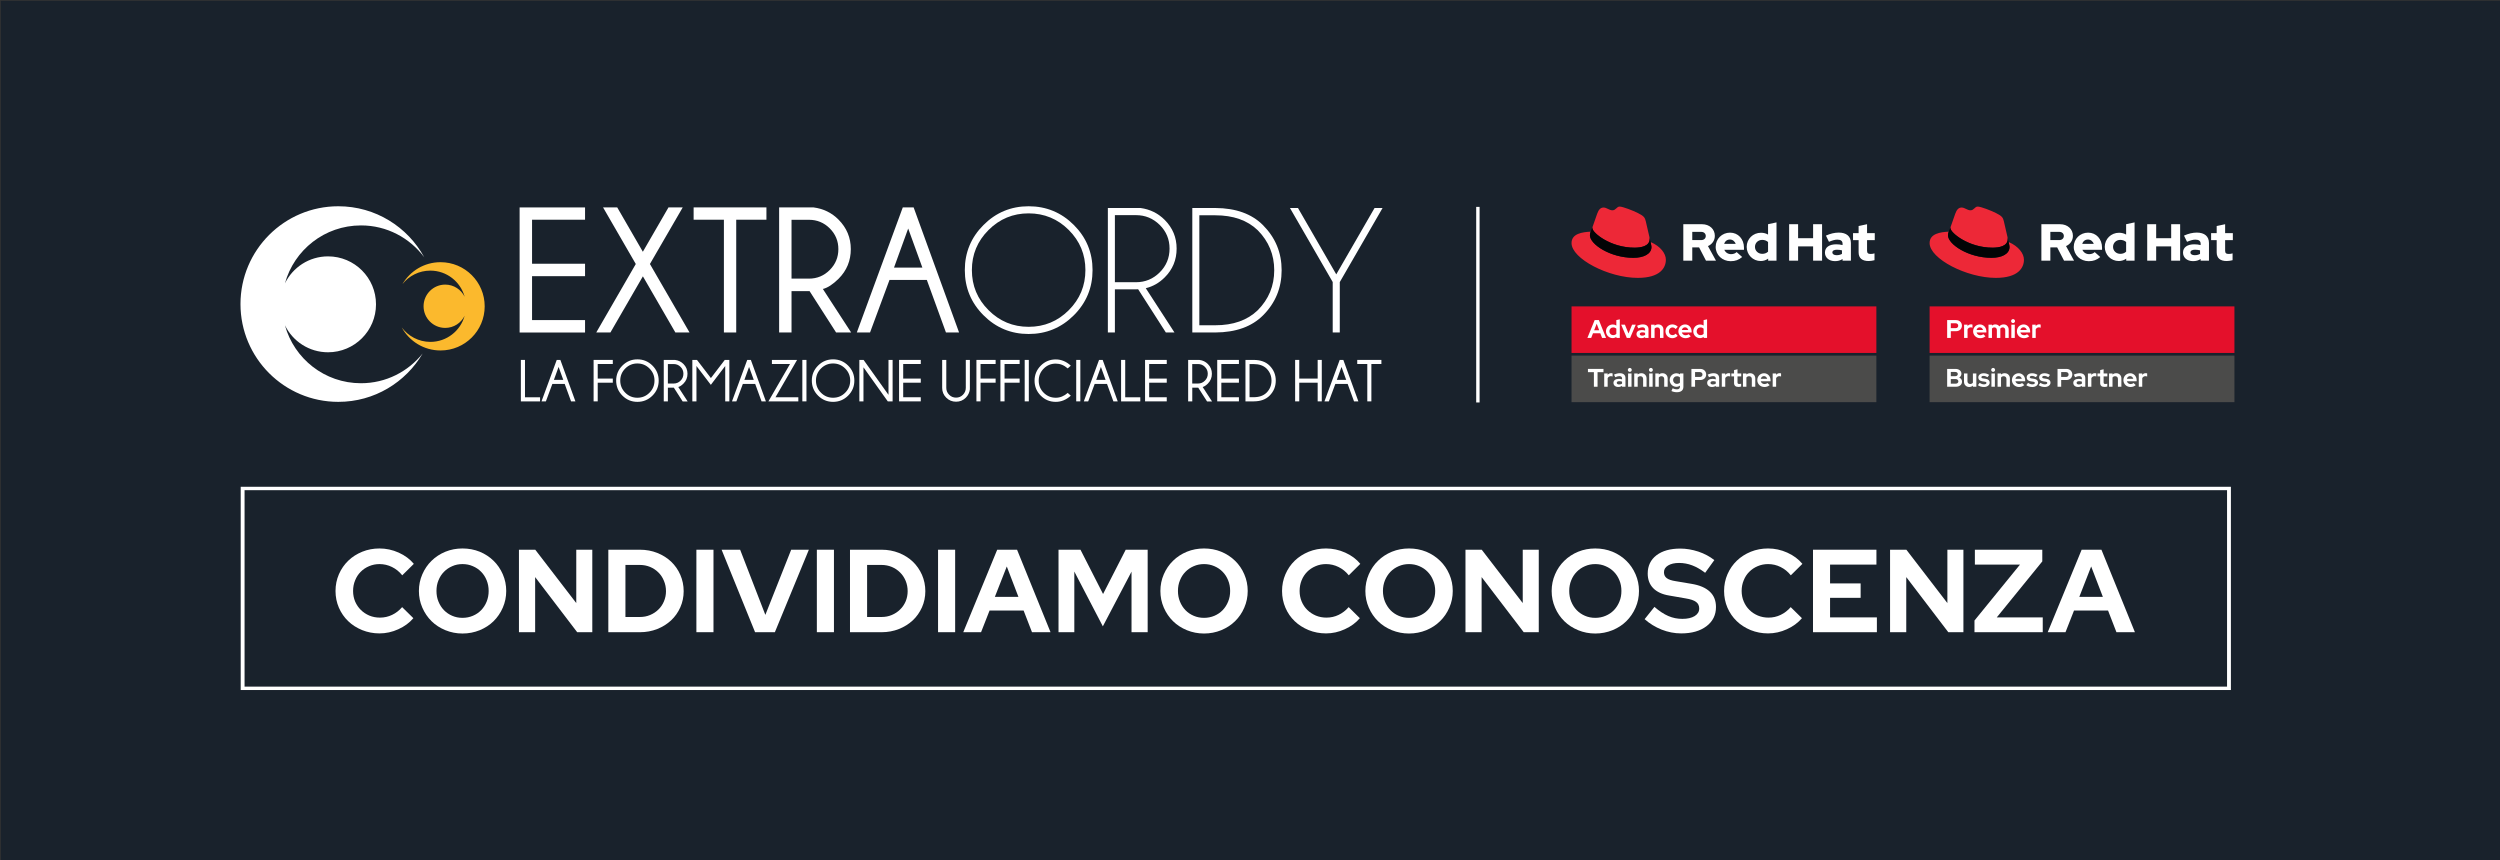 <?xml version="1.0" encoding="UTF-8" standalone="no"?>
<!DOCTYPE svg PUBLIC "-//W3C//DTD SVG 1.1//EN" "http://www.w3.org/Graphics/SVG/1.1/DTD/svg11.dtd">
<svg width="100%" height="100%" viewBox="0 0 738 254" version="1.1" xmlns="http://www.w3.org/2000/svg" xmlns:xlink="http://www.w3.org/1999/xlink" xml:space="preserve" xmlns:serif="http://www.serif.com/" style="fill-rule:evenodd;clip-rule:evenodd;stroke-linejoin:round;stroke-miterlimit:2;">
    <rect x="0" y="0" width="738" height="254" fill="#333333" stroke="none"/>
    <g transform="matrix(1,0,0,1,-1957,-1662)">
        <g id="Banner" transform="matrix(0.386,0,0,0.424,1678.85,680.771)">
            <rect x="721" y="2314" width="1913" height="599" style="fill:none;"/>
            <clipPath id="_clip1">
                <rect x="721" y="2314" width="1913" height="599"/>
            </clipPath>
            <g clip-path="url(#_clip1)">
                <g>
                    <g transform="matrix(10.808,0,0,5.873,-23715.7,-7845.51)">
                        <rect x="2261" y="1730" width="177" height="102" style="fill:rgb(25,34,44);"/>
                    </g>
                    <g transform="matrix(2.891,0,0,2.631,-2911.61,2328.59)">
                        <g transform="matrix(1,0,0,1,1087.04,-222.64)">
                            <path d="M281.57,285.26C277.18,277.22 268.65,271.76 258.84,271.76C244.55,271.76 232.96,283.35 232.96,297.64C232.96,311.93 244.55,323.52 258.84,323.52C268.37,323.52 276.66,318.36 281.16,310.7C277.33,315.5 271.45,318.59 264.83,318.59C255.22,318.59 247.15,312.09 244.72,303.26C246.78,307.48 251.1,310.4 256.12,310.4C263.13,310.4 268.81,304.72 268.81,297.71C268.81,290.7 263.13,285.02 256.12,285.02C251.11,285.02 246.78,287.94 244.72,292.16C247.15,283.33 255.22,276.83 264.83,276.83C271.69,276.82 277.76,280.15 281.57,285.26" style="fill:white;fill-rule:nonzero;"/>
                            <path d="M275.62,303.83C277.6,307.46 281.45,309.92 285.88,309.92C292.33,309.92 297.56,304.69 297.56,298.24C297.56,291.79 292.33,286.56 285.88,286.56C281.58,286.56 277.84,288.89 275.81,292.35C277.53,290.18 280.19,288.79 283.18,288.79C287.52,288.79 291.16,291.72 292.26,295.71C291.33,293.81 289.38,292.49 287.12,292.49C283.96,292.49 281.39,295.06 281.39,298.22C281.39,301.38 283.96,303.95 287.12,303.95C289.38,303.95 291.34,302.63 292.26,300.73C291.16,304.72 287.52,307.65 283.18,307.65C280.08,307.64 277.34,306.13 275.62,303.83" style="fill:rgb(251,185,45);fill-rule:nonzero;"/>
                        </g>
                        <g transform="matrix(1,0,0,1,1087.04,-222.64)">
                            <g>
                                <g>
                                    <path d="M324.11,272.06L324.11,275.32L310.09,275.32L310.09,286.97L324.11,286.97L324.11,290.26L310.09,290.26L310.09,301.88L324.11,301.88L324.11,305.17L306.8,305.17L306.8,272.07L324.11,272.07L324.11,272.06Z" style="fill:white;fill-rule:nonzero;"/>
                                    <path d="M327.07,305.16L337.53,287.04L328.87,272.06L332.62,272.06L339.4,283.8L346.18,272.06L349.95,272.06L341.27,287.04L351.75,305.16L348,305.16L339.41,290.3L330.82,305.16L327.07,305.16Z" style="fill:white;fill-rule:nonzero;"/>
                                    <path d="M364.1,275.32L364.1,305.16L360.84,305.16L360.84,275.32L352.83,275.32L352.83,272.06L372.09,272.06L372.09,275.32L364.1,275.32Z" style="fill:white;fill-rule:nonzero;"/>
                                    <path d="M383.5,294.21L378.73,294.21L378.73,305.16L375.45,305.16L375.45,272.06L384.53,272.06C387.15,272.4 389.37,273.48 391.17,275.3C393.33,277.48 394.41,280.08 394.41,283.1C394.41,286.17 393.33,288.79 391.17,290.95C389.66,292.44 388.28,293.34 387.02,293.65L394.5,305.16L390.52,305.16L383.5,294.21ZM378.73,275.34L378.73,290.91L383.34,290.91C385.49,290.91 387.32,290.15 388.84,288.62C390.36,287.1 391.12,285.26 391.12,283.1C391.12,280.96 390.36,279.13 388.84,277.61C387.32,276.1 385.49,275.34 383.34,275.34L378.73,275.34Z" style="fill:white;fill-rule:nonzero;"/>
                                    <path d="M411.03,272.06L423.05,305.16L419.58,305.16L414.52,291.25L404.65,291.25L399.5,305.16L396,305.16L408.16,272.06L411.03,272.06ZM413.34,287.99L409.59,277.65L405.84,287.99L413.34,287.99Z" style="fill:white;fill-rule:nonzero;"/>
                                </g>
                                <g>
                                    <path d="M453.41,276.71C456.71,280.01 458.36,283.99 458.36,288.65C458.36,293.33 456.71,297.31 453.41,300.61C450.11,303.91 446.12,305.56 441.45,305.56C436.79,305.56 432.81,303.91 429.52,300.61C426.22,297.31 424.57,293.32 424.57,288.65C424.57,283.99 426.22,280.01 429.52,276.71C432.82,273.41 436.8,271.76 441.45,271.76C446.12,271.76 450.11,273.41 453.41,276.71ZM441.45,273.64C437.32,273.64 433.79,275.11 430.85,278.04C427.91,280.98 426.44,284.51 426.44,288.64C426.44,292.79 427.91,296.33 430.85,299.26C433.78,302.19 437.31,303.66 441.45,303.66C445.6,303.66 449.14,302.19 452.07,299.26C455.01,296.32 456.47,292.78 456.47,288.64C456.47,284.51 455.01,280.98 452.07,278.04C449.14,275.11 445.59,273.64 441.45,273.64Z" style="fill:white;fill-rule:nonzero;"/>
                                    <path d="M470.42,293.72C470.24,293.73 470.05,293.74 469.86,293.74L464.27,293.74L464.27,305.16L462.41,305.16L462.41,272.22L471.05,272.22C473.56,272.56 475.7,273.61 477.45,275.37C479.55,277.48 480.6,280.01 480.6,282.96C480.6,285.94 479.56,288.48 477.45,290.58C475.99,292.04 474.32,292.99 472.44,293.44L480.03,305.16L477.75,305.16L470.42,293.72ZM464.27,274.11L464.27,291.86L469.86,291.86C472.29,291.86 474.39,290.99 476.12,289.26C477.86,287.53 478.73,285.43 478.73,282.96C478.73,280.5 477.86,278.42 476.12,276.69C474.38,274.97 472.29,274.11 469.86,274.11L464.27,274.11Z" style="fill:white;fill-rule:nonzero;"/>
                                    <path d="M490.85,272.22C496.27,272.25 500.47,273.77 503.45,276.76C506.74,280.07 508.38,284.04 508.38,288.69C508.38,293.36 506.74,297.35 503.45,300.64C500.47,303.62 496.27,305.13 490.85,305.16L484.75,305.16L484.75,272.22L490.85,272.22ZM486.61,274.15L486.61,303.25L490.83,303.25C495.56,303.25 499.3,301.93 502.04,299.29C504.95,296.37 506.42,292.84 506.42,288.69C506.42,284.56 504.95,281.03 502.04,278.09C499.3,275.46 495.57,274.15 490.83,274.15L486.61,274.15Z" style="fill:white;fill-rule:nonzero;"/>
                                    <path d="M521.9,291.83L510.58,272.22L512.7,272.22L522.83,289.78L532.96,272.22L535.08,272.22L523.76,291.83L523.76,305.16L521.89,305.16L521.89,291.83L521.9,291.83Z" style="fill:white;fill-rule:nonzero;"/>
                                </g>
                            </g>
                            <g>
                                <path d="M307.13,323.4L307.13,312.42L308.22,312.42L308.22,322.31L312.21,322.31L312.21,323.4L307.13,323.4Z" style="fill:white;fill-rule:nonzero;"/>
                                <path d="M317.58,312.42L321.56,323.39L320.41,323.39L318.73,318.78L315.46,318.78L313.75,323.39L312.59,323.39L316.62,312.42L317.58,312.42ZM318.35,317.7L317.11,314.27L315.87,317.7L318.35,317.7Z" style="fill:white;fill-rule:nonzero;"/>
                                <path d="M331.45,312.42L331.45,313.5L327.46,313.5L327.46,317.36L331.45,317.36L331.45,318.45L327.46,318.45L327.46,323.39L326.37,323.39L326.37,312.42L331.45,312.42Z" style="fill:white;fill-rule:nonzero;"/>
                                <path d="M341.94,313.92C343.04,315.02 343.59,316.34 343.59,317.89C343.59,319.45 343.04,320.78 341.94,321.87C340.84,322.97 339.51,323.52 337.96,323.52C336.41,323.52 335.09,322.97 333.99,321.87C332.89,320.77 332.34,319.45 332.34,317.89C332.34,316.34 332.89,315.02 333.99,313.92C335.09,312.82 336.41,312.27 337.96,312.27C339.51,312.27 340.84,312.82 341.94,313.92ZM337.95,313.36C336.7,313.36 335.64,313.8 334.75,314.69C333.86,315.58 333.42,316.64 333.42,317.89C333.42,319.14 333.86,320.21 334.75,321.1C335.64,321.99 336.7,322.43 337.95,322.43C339.2,322.43 340.27,321.99 341.15,321.1C342.04,320.21 342.48,319.14 342.48,317.89C342.48,316.64 342.04,315.58 341.15,314.69C340.27,313.81 339.21,313.36 337.95,313.36Z" style="fill:white;fill-rule:nonzero;"/>
                                <path d="M347.6,319.77L346.02,319.77L346.02,323.4L344.93,323.4L344.93,312.43L347.94,312.43C348.81,312.54 349.54,312.9 350.14,313.5C350.86,314.22 351.21,315.08 351.21,316.09C351.21,317.11 350.85,317.98 350.14,318.69C349.64,319.18 349.18,319.48 348.77,319.59L351.25,323.41L349.93,323.41L347.6,319.77ZM346.02,313.51L346.02,318.67L347.55,318.67C348.26,318.67 348.87,318.42 349.37,317.91C349.88,317.41 350.13,316.8 350.13,316.08C350.13,315.37 349.88,314.76 349.37,314.26C348.87,313.76 348.26,313.51 347.55,313.51L346.02,313.51Z" style="fill:white;fill-rule:nonzero;"/>
                                <path d="M362.28,312.42L362.28,323.39L361.19,323.39L361.19,314.03L357.95,318.27L357.39,319.02L356.82,318.28L353.58,314.03L353.58,323.39L352.49,323.39L352.49,312.42L353.72,312.42L357.4,317.22L361.07,312.42L362.28,312.42Z" style="fill:white;fill-rule:nonzero;"/>
                                <path d="M367.97,312.42L371.95,323.39L370.8,323.39L369.12,318.78L365.85,318.78L364.14,323.39L362.98,323.39L367.01,312.42L367.97,312.42ZM368.74,317.7L367.5,314.27L366.26,317.7L368.74,317.7Z" style="fill:white;fill-rule:nonzero;"/>
                                <path d="M378.33,313.5L373.54,313.5L373.54,312.42L380.2,312.42L374.48,322.31L380.53,322.31L380.53,323.4L372.61,323.4L378.33,313.5Z" style="fill:white;fill-rule:nonzero;"/>
                                <rect x="381.59" y="312.42" width="1.09" height="10.97" style="fill:white;fill-rule:nonzero;"/>
                                <path d="M393.7,313.92C394.8,315.02 395.35,316.34 395.35,317.89C395.35,319.45 394.8,320.78 393.7,321.87C392.6,322.97 391.27,323.52 389.72,323.52C388.17,323.52 386.85,322.97 385.75,321.87C384.65,320.77 384.1,319.45 384.1,317.89C384.1,316.34 384.65,315.02 385.75,313.92C386.85,312.82 388.17,312.27 389.72,312.27C391.28,312.27 392.6,312.82 393.7,313.92ZM389.72,313.36C388.47,313.36 387.41,313.8 386.52,314.69C385.63,315.58 385.19,316.64 385.19,317.89C385.19,319.14 385.63,320.21 386.52,321.1C387.41,321.99 388.47,322.43 389.72,322.43C390.97,322.43 392.04,321.99 392.92,321.1C393.81,320.21 394.25,319.14 394.25,317.89C394.25,316.64 393.81,315.58 392.92,314.69C392.04,313.81 390.97,313.36 389.72,313.36Z" style="fill:white;fill-rule:nonzero;"/>
                                <path d="M397.79,312.42L404.38,321.66L404.38,312.42L405.47,312.42L405.47,323.39L404.19,323.39L397.76,314.38L397.76,323.39L396.67,323.39L396.67,312.42L397.79,312.42Z" style="fill:white;fill-rule:nonzero;"/>
                                <path d="M412.92,312.42L412.92,313.5L408.27,313.5L408.27,317.36L412.92,317.36L412.92,318.45L408.27,318.45L408.27,322.3L412.92,322.3L412.92,323.39L407.18,323.39L407.18,312.42L412.92,312.42Z" style="fill:white;fill-rule:nonzero;"/>
                                <path d="M424.82,312.42L425.91,312.42L425.91,320.21C425.79,321.08 425.43,321.81 424.84,322.41C424.12,323.13 423.26,323.48 422.25,323.48C421.23,323.48 420.36,323.12 419.65,322.41C418.93,321.69 418.58,320.83 418.58,319.82L418.58,312.42L419.67,312.42L419.67,319.82C419.67,320.52 419.92,321.13 420.43,321.64C420.93,322.15 421.54,322.4 422.26,322.4C422.97,322.4 423.58,322.15 424.08,321.64C424.58,321.13 424.83,320.53 424.83,319.82L424.83,312.42L424.82,312.42Z" style="fill:white;fill-rule:nonzero;"/>
                                <path d="M432.72,312.42L432.72,313.5L428.73,313.5L428.73,317.36L432.72,317.36L432.72,318.45L428.73,318.45L428.73,323.39L427.64,323.39L427.64,312.42L432.72,312.42Z" style="fill:white;fill-rule:nonzero;"/>
                                <path d="M439.07,312.42L439.07,313.5L435.08,313.5L435.08,317.36L439.07,317.36L439.07,318.45L435.08,318.45L435.08,323.39L433.99,323.39L433.99,312.42L439.07,312.42Z" style="fill:white;fill-rule:nonzero;"/>
                                <rect x="440.41" y="312.42" width="1.09" height="10.97" style="fill:white;fill-rule:nonzero;"/>
                                <path d="M451.79,321.15L452.61,321.88C451.41,322.97 450.08,323.52 448.63,323.52C447.07,323.52 445.75,322.97 444.66,321.88C443.57,320.79 443.02,319.46 443.02,317.91C443.02,316.36 443.57,315.04 444.66,313.94C445.75,312.84 447.08,312.29 448.63,312.29C450.08,312.29 451.4,312.84 452.61,313.94L451.79,314.67C450.83,313.82 449.77,313.4 448.63,313.4C447.38,313.4 446.32,313.84 445.44,314.72C444.56,315.6 444.12,316.66 444.12,317.91C444.12,319.16 444.56,320.23 445.44,321.11C446.32,321.99 447.39,322.43 448.63,322.43C449.77,322.43 450.83,322 451.79,321.15Z" style="fill:white;fill-rule:nonzero;"/>
                                <rect x="454.04" y="312.42" width="1.09" height="10.97" style="fill:white;fill-rule:nonzero;"/>
                                <path d="M461.04,312.42L465.02,323.39L463.87,323.39L462.19,318.78L458.92,318.78L457.21,323.39L456.05,323.39L460.08,312.42L461.04,312.42ZM461.81,317.7L460.57,314.27L459.33,317.7L461.81,317.7Z" style="fill:white;fill-rule:nonzero;"/>
                                <path d="M465.91,323.4L465.91,312.42L467,312.42L467,322.31L470.99,322.31L470.99,323.4L465.91,323.4Z" style="fill:white;fill-rule:nonzero;"/>
                                <path d="M477.99,312.42L477.99,313.5L473.34,313.5L473.34,317.36L477.99,317.36L477.99,318.45L473.34,318.45L473.34,322.3L477.99,322.3L477.99,323.39L472.25,323.39L472.25,312.42L477.99,312.42Z" style="fill:white;fill-rule:nonzero;"/>
                                <path d="M486.32,319.77L484.74,319.77L484.74,323.4L483.65,323.4L483.65,312.43L486.66,312.43C487.53,312.54 488.26,312.9 488.86,313.5C489.58,314.22 489.93,315.08 489.93,316.09C489.93,317.11 489.57,317.98 488.86,318.69C488.36,319.18 487.9,319.48 487.49,319.59L489.97,323.41L488.65,323.41L486.32,319.77ZM484.73,313.51L484.73,318.67L486.26,318.67C486.97,318.67 487.58,318.42 488.08,317.91C488.59,317.41 488.84,316.8 488.84,316.08C488.84,315.37 488.59,314.76 488.08,314.26C487.58,313.76 486.97,313.51 486.26,313.51L484.73,313.51Z" style="fill:white;fill-rule:nonzero;"/>
                                <path d="M497.08,312.42L497.08,313.5L492.43,313.5L492.43,317.36L497.08,317.36L497.08,318.45L492.43,318.45L492.43,322.3L497.08,322.3L497.08,323.39L491.34,323.39L491.34,312.42L497.08,312.42Z" style="fill:white;fill-rule:nonzero;"/>
                                <path d="M501,312.42C502.79,312.43 504.19,312.93 505.19,313.93C506.28,315.03 506.83,316.35 506.83,317.9C506.83,319.45 506.28,320.78 505.19,321.88C504.19,322.88 502.8,323.38 501,323.39L498.81,323.39L498.81,312.42L501,312.42ZM499.89,313.52L499.89,322.29L500.99,322.29C502.43,322.29 503.56,321.89 504.38,321.1C505.26,320.22 505.7,319.15 505.7,317.9C505.7,316.65 505.26,315.59 504.38,314.7C503.56,313.91 502.43,313.52 500.99,313.52L499.89,313.52Z" style="fill:white;fill-rule:nonzero;"/>
                                <path d="M513.04,318.45L513.04,323.39L511.95,323.39L511.95,312.42L513.04,312.42L513.04,317.36L517.91,317.36L517.91,312.42L519,312.42L519,323.39L517.91,323.39L517.91,318.45L513.04,318.45Z" style="fill:white;fill-rule:nonzero;"/>
                                <path d="M524.7,312.42L528.68,323.39L527.53,323.39L525.85,318.78L522.58,318.78L520.87,323.39L519.71,323.39L523.74,312.42L524.7,312.42ZM525.46,317.7L524.22,314.27L522.98,317.7L525.46,317.7Z" style="fill:white;fill-rule:nonzero;"/>
                                <path d="M532.12,313.5L532.12,323.39L531.04,323.39L531.04,313.5L528.38,313.5L528.38,312.42L534.77,312.42L534.77,313.5L532.12,313.5Z" style="fill:white;fill-rule:nonzero;"/>
                            </g>
                        </g>
                    </g>
                    <g transform="matrix(42.115,0,0,6.217,-85091.2,-8572.41)">
                        <path d="M2078.07,1828.38L2078.07,1805.62L2041.93,1805.62L2041.93,1828.38L2078.07,1828.38ZM2078,1806L2042,1806L2042,1828L2078,1828L2078,1806Z" style="fill:white;"/>
                    </g>
                    <g transform="matrix(4.362,0,0,3.969,-8077.19,-4552.55)">
                        <path d="M2083.54,1838.44C2084.29,1838.44 2085,1838.28 2085.66,1837.96C2086.33,1837.64 2086.91,1837.19 2087.42,1836.6L2089.39,1838.54C2088.7,1839.35 2087.82,1840 2086.75,1840.48C2085.68,1840.97 2084.58,1841.21 2083.45,1841.21C2082.37,1841.21 2081.35,1841.01 2080.41,1840.63C2079.46,1840.24 2078.64,1839.72 2077.96,1839.06C2077.27,1838.4 2076.73,1837.61 2076.33,1836.7C2075.94,1835.79 2075.74,1834.81 2075.74,1833.77C2075.74,1832.72 2075.94,1831.74 2076.34,1830.82C2076.74,1829.9 2077.29,1829.12 2077.98,1828.45C2078.66,1827.79 2079.48,1827.27 2080.43,1826.88C2081.37,1826.5 2082.38,1826.31 2083.45,1826.31C2084.61,1826.31 2085.73,1826.55 2086.82,1827.04C2087.91,1827.53 2088.79,1828.19 2089.47,1829.01L2087.44,1831.02C2086.93,1830.38 2086.33,1829.9 2085.64,1829.56C2084.95,1829.22 2084.22,1829.05 2083.45,1829.05C2082.81,1829.05 2082.2,1829.17 2081.62,1829.42C2081.05,1829.66 2080.56,1829.99 2080.15,1830.41C2079.73,1830.83 2079.41,1831.32 2079.18,1831.9C2078.94,1832.47 2078.82,1833.09 2078.82,1833.77C2078.82,1834.43 2078.94,1835.04 2079.18,1835.62C2079.43,1836.19 2079.76,1836.68 2080.18,1837.09C2080.6,1837.51 2081.09,1837.83 2081.66,1838.08C2082.24,1838.32 2082.86,1838.44 2083.54,1838.44Z" style="fill:white;fill-rule:nonzero;"/>
                        <path d="M2105.67,1833.77C2105.67,1834.8 2105.47,1835.77 2105.07,1836.69C2104.67,1837.61 2104.13,1838.4 2103.45,1839.07C2102.77,1839.74 2101.96,1840.26 2101.02,1840.65C2100.08,1841.03 2099.08,1841.23 2098,1841.23C2096.94,1841.23 2095.94,1841.03 2095.01,1840.65C2094.07,1840.26 2093.26,1839.74 2092.58,1839.07C2091.9,1838.4 2091.36,1837.61 2090.96,1836.69C2090.56,1835.77 2090.36,1834.8 2090.36,1833.77C2090.36,1832.73 2090.56,1831.76 2090.96,1830.84C2091.36,1829.92 2091.9,1829.13 2092.58,1828.47C2093.26,1827.8 2094.07,1827.27 2095.01,1826.88C2095.94,1826.5 2096.94,1826.31 2098,1826.31C2099.08,1826.31 2100.08,1826.5 2101.02,1826.88C2101.96,1827.27 2102.77,1827.8 2103.45,1828.47C2104.13,1829.13 2104.67,1829.92 2105.07,1830.84C2105.47,1831.76 2105.67,1832.73 2105.67,1833.77ZM2102.59,1833.77C2102.59,1833.09 2102.47,1832.47 2102.24,1831.9C2102.01,1831.32 2101.69,1830.83 2101.28,1830.41C2100.87,1829.99 2100.39,1829.66 2099.82,1829.42C2099.26,1829.17 2098.65,1829.05 2098,1829.05C2097.36,1829.05 2096.75,1829.17 2096.2,1829.42C2095.64,1829.66 2095.16,1829.99 2094.75,1830.41C2094.34,1830.83 2094.02,1831.32 2093.79,1831.9C2093.55,1832.47 2093.44,1833.09 2093.44,1833.77C2093.44,1834.43 2093.55,1835.05 2093.79,1835.63C2094.02,1836.2 2094.34,1836.7 2094.75,1837.13C2095.16,1837.55 2095.64,1837.88 2096.2,1838.12C2096.75,1838.36 2097.36,1838.48 2098,1838.48C2098.65,1838.48 2099.26,1838.36 2099.82,1838.12C2100.39,1837.88 2100.87,1837.55 2101.28,1837.13C2101.69,1836.7 2102.01,1836.2 2102.24,1835.63C2102.47,1835.05 2102.59,1834.43 2102.59,1833.77Z" style="fill:white;fill-rule:nonzero;"/>
                        <path d="M2107.9,1826.53L2110.76,1826.53L2117.95,1835.89L2117.95,1826.53L2120.76,1826.53L2120.76,1841L2118.11,1841L2110.74,1831.33L2110.74,1841L2107.9,1841L2107.9,1826.53Z" style="fill:white;fill-rule:nonzero;"/>
                        <path d="M2123.57,1841L2123.57,1826.53L2129.13,1826.53C2130.2,1826.53 2131.21,1826.72 2132.15,1827.09C2133.08,1827.46 2133.89,1827.97 2134.58,1828.62C2135.26,1829.27 2135.8,1830.04 2136.19,1830.93C2136.58,1831.83 2136.78,1832.79 2136.78,1833.81C2136.78,1834.81 2136.58,1835.76 2136.19,1836.64C2135.8,1837.52 2135.26,1838.28 2134.58,1838.92C2133.89,1839.56 2133.08,1840.07 2132.15,1840.44C2131.21,1840.81 2130.2,1841 2129.13,1841L2123.57,1841ZM2129.11,1829.2L2126.57,1829.2L2126.57,1838.33L2129.11,1838.33C2129.74,1838.33 2130.34,1838.22 2130.9,1837.98C2131.45,1837.75 2131.94,1837.43 2132.35,1837.02C2132.77,1836.62 2133.09,1836.14 2133.32,1835.59C2133.56,1835.03 2133.68,1834.44 2133.68,1833.81C2133.68,1833.16 2133.56,1832.55 2133.32,1831.99C2133.09,1831.42 2132.77,1830.93 2132.35,1830.52C2131.94,1830.11 2131.45,1829.78 2130.9,1829.55C2130.34,1829.32 2129.74,1829.2 2129.11,1829.2Z" style="fill:white;fill-rule:nonzero;"/>
                        <rect x="2139.01" y="1826.53" width="2.997" height="14.468" style="fill:white;fill-rule:nonzero;"/>
                        <path d="M2149.3,1841L2143.43,1826.53L2146.68,1826.53L2151.1,1837.96L2155.63,1826.53L2158.73,1826.53L2152.77,1841L2149.3,1841Z" style="fill:white;fill-rule:nonzero;"/>
                        <rect x="2160.13" y="1826.53" width="2.997" height="14.468" style="fill:white;fill-rule:nonzero;"/>
                        <path d="M2165.94,1841L2165.94,1826.53L2171.5,1826.53C2172.57,1826.53 2173.58,1826.72 2174.52,1827.09C2175.45,1827.46 2176.26,1827.97 2176.95,1828.62C2177.63,1829.27 2178.16,1830.04 2178.56,1830.93C2178.95,1831.83 2179.15,1832.79 2179.15,1833.81C2179.15,1834.81 2178.95,1835.76 2178.56,1836.64C2178.16,1837.52 2177.63,1838.28 2176.95,1838.92C2176.26,1839.56 2175.45,1840.07 2174.52,1840.44C2173.58,1840.81 2172.57,1841 2171.5,1841L2165.94,1841ZM2171.48,1829.2L2168.94,1829.2L2168.94,1838.33L2171.48,1838.33C2172.11,1838.33 2172.71,1838.22 2173.27,1837.98C2173.82,1837.75 2174.31,1837.43 2174.72,1837.02C2175.14,1836.62 2175.46,1836.14 2175.7,1835.59C2175.93,1835.03 2176.05,1834.44 2176.05,1833.81C2176.05,1833.16 2175.93,1832.55 2175.7,1831.99C2175.46,1831.42 2175.14,1830.93 2174.72,1830.52C2174.31,1830.11 2173.82,1829.78 2173.27,1829.55C2172.71,1829.32 2172.11,1829.2 2171.48,1829.2Z" style="fill:white;fill-rule:nonzero;"/>
                        <rect x="2181.38" y="1826.53" width="2.997" height="14.468" style="fill:white;fill-rule:nonzero;"/>
                        <path d="M2185.8,1841L2191.75,1826.53L2195.23,1826.53L2201.1,1841L2197.85,1841L2196.38,1837.2L2190.41,1837.2L2188.92,1841L2185.8,1841ZM2191.34,1834.8L2195.47,1834.8L2193.43,1829.47L2191.34,1834.8Z" style="fill:white;fill-rule:nonzero;"/>
                        <path d="M2210.27,1839.97L2205.27,1830.36L2205.27,1841L2202.5,1841L2202.5,1826.53L2206.35,1826.53L2210.31,1834.3L2214.28,1826.53L2218.13,1826.53L2218.13,1841L2215.3,1841L2215.3,1830.38L2210.27,1839.97Z" style="fill:white;fill-rule:nonzero;"/>
                        <path d="M2235.67,1833.77C2235.67,1834.8 2235.47,1835.77 2235.07,1836.69C2234.68,1837.61 2234.13,1838.4 2233.45,1839.07C2232.77,1839.74 2231.96,1840.26 2231.02,1840.65C2230.09,1841.03 2229.08,1841.23 2228.01,1841.23C2226.95,1841.23 2225.95,1841.03 2225.01,1840.65C2224.07,1840.26 2223.26,1839.74 2222.58,1839.07C2221.9,1838.4 2221.36,1837.61 2220.96,1836.69C2220.56,1835.77 2220.36,1834.8 2220.36,1833.77C2220.36,1832.73 2220.56,1831.76 2220.96,1830.84C2221.36,1829.92 2221.9,1829.13 2222.58,1828.47C2223.26,1827.8 2224.07,1827.27 2225.01,1826.88C2225.95,1826.5 2226.95,1826.31 2228.01,1826.31C2229.08,1826.31 2230.09,1826.5 2231.02,1826.88C2231.96,1827.27 2232.77,1827.8 2233.45,1828.47C2234.13,1829.13 2234.68,1829.92 2235.07,1830.84C2235.47,1831.76 2235.67,1832.73 2235.67,1833.77ZM2232.59,1833.77C2232.59,1833.09 2232.48,1832.47 2232.24,1831.9C2232.01,1831.32 2231.69,1830.83 2231.28,1830.41C2230.88,1829.99 2230.39,1829.66 2229.83,1829.42C2229.26,1829.17 2228.65,1829.05 2228.01,1829.05C2227.36,1829.05 2226.76,1829.17 2226.2,1829.42C2225.64,1829.66 2225.16,1829.99 2224.75,1830.41C2224.34,1830.83 2224.02,1831.32 2223.79,1831.9C2223.55,1832.47 2223.44,1833.09 2223.44,1833.77C2223.44,1834.43 2223.55,1835.05 2223.79,1835.63C2224.02,1836.2 2224.34,1836.7 2224.75,1837.13C2225.16,1837.55 2225.64,1837.88 2226.2,1838.12C2226.76,1838.36 2227.36,1838.48 2228.01,1838.48C2228.65,1838.48 2229.26,1838.36 2229.83,1838.12C2230.39,1837.88 2230.88,1837.55 2231.28,1837.13C2231.69,1836.7 2232.01,1836.2 2232.24,1835.63C2232.48,1835.05 2232.59,1834.43 2232.59,1833.77Z" style="fill:white;fill-rule:nonzero;"/>
                        <path d="M2249.48,1838.44C2250.24,1838.44 2250.95,1838.28 2251.61,1837.96C2252.27,1837.64 2252.86,1837.19 2253.37,1836.6L2255.33,1838.54C2254.64,1839.35 2253.76,1840 2252.69,1840.48C2251.63,1840.97 2250.53,1841.21 2249.4,1841.21C2248.31,1841.21 2247.29,1841.01 2246.35,1840.63C2245.41,1840.24 2244.59,1839.72 2243.9,1839.06C2243.21,1838.4 2242.67,1837.61 2242.28,1836.7C2241.89,1835.79 2241.69,1834.81 2241.69,1833.77C2241.69,1832.72 2241.89,1831.74 2242.29,1830.82C2242.69,1829.9 2243.23,1829.12 2243.92,1828.45C2244.61,1827.79 2245.43,1827.27 2246.37,1826.88C2247.31,1826.5 2248.32,1826.31 2249.4,1826.31C2250.55,1826.31 2251.68,1826.55 2252.77,1827.04C2253.86,1827.53 2254.74,1828.19 2255.41,1829.01L2253.39,1831.02C2252.88,1830.38 2252.28,1829.9 2251.59,1829.56C2250.9,1829.22 2250.17,1829.05 2249.4,1829.05C2248.75,1829.05 2248.14,1829.17 2247.57,1829.42C2247,1829.66 2246.5,1829.99 2246.09,1830.41C2245.68,1830.83 2245.35,1831.32 2245.12,1831.9C2244.89,1832.47 2244.77,1833.09 2244.77,1833.77C2244.77,1834.43 2244.89,1835.04 2245.13,1835.62C2245.37,1836.19 2245.7,1836.68 2246.12,1837.09C2246.54,1837.51 2247.04,1837.83 2247.61,1838.08C2248.18,1838.32 2248.8,1838.44 2249.48,1838.44Z" style="fill:white;fill-rule:nonzero;"/>
                        <path d="M2271.62,1833.77C2271.62,1834.8 2271.42,1835.77 2271.02,1836.69C2270.62,1837.61 2270.08,1838.4 2269.39,1839.07C2268.71,1839.74 2267.9,1840.26 2266.97,1840.65C2266.03,1841.03 2265.02,1841.23 2263.95,1841.23C2262.89,1841.23 2261.89,1841.03 2260.95,1840.65C2260.01,1840.26 2259.2,1839.74 2258.52,1839.07C2257.84,1838.4 2257.3,1837.61 2256.9,1836.69C2256.5,1835.77 2256.3,1834.8 2256.3,1833.77C2256.3,1832.73 2256.5,1831.76 2256.9,1830.84C2257.3,1829.92 2257.84,1829.13 2258.52,1828.47C2259.2,1827.8 2260.01,1827.27 2260.95,1826.88C2261.89,1826.5 2262.89,1826.31 2263.95,1826.31C2265.02,1826.31 2266.03,1826.5 2266.97,1826.88C2267.9,1827.27 2268.71,1827.8 2269.39,1828.47C2270.08,1829.13 2270.62,1829.92 2271.02,1830.84C2271.42,1831.76 2271.62,1832.73 2271.62,1833.77ZM2268.54,1833.77C2268.54,1833.09 2268.42,1832.47 2268.18,1831.9C2267.95,1831.32 2267.63,1830.83 2267.22,1830.41C2266.82,1829.99 2266.33,1829.66 2265.77,1829.42C2265.2,1829.17 2264.6,1829.05 2263.95,1829.05C2263.3,1829.05 2262.7,1829.17 2262.14,1829.42C2261.58,1829.66 2261.1,1829.99 2260.69,1830.41C2260.29,1830.83 2259.97,1831.32 2259.73,1831.9C2259.5,1832.47 2259.38,1833.09 2259.38,1833.77C2259.38,1834.43 2259.5,1835.05 2259.73,1835.63C2259.97,1836.2 2260.29,1836.7 2260.69,1837.13C2261.1,1837.55 2261.58,1837.88 2262.14,1838.12C2262.7,1838.36 2263.3,1838.48 2263.95,1838.48C2264.6,1838.48 2265.2,1838.36 2265.77,1838.12C2266.33,1837.88 2266.82,1837.55 2267.22,1837.13C2267.63,1836.7 2267.95,1836.2 2268.18,1835.63C2268.42,1835.05 2268.54,1834.43 2268.54,1833.77Z" style="fill:white;fill-rule:nonzero;"/>
                        <path d="M2273.85,1826.53L2276.7,1826.53L2283.89,1835.89L2283.89,1826.53L2286.7,1826.53L2286.7,1841L2284.06,1841L2276.68,1831.33L2276.68,1841L2273.85,1841L2273.85,1826.53Z" style="fill:white;fill-rule:nonzero;"/>
                        <path d="M2304.27,1833.77C2304.27,1834.8 2304.07,1835.77 2303.67,1836.69C2303.27,1837.61 2302.73,1838.4 2302.05,1839.07C2301.37,1839.74 2300.56,1840.26 2299.62,1840.65C2298.68,1841.03 2297.68,1841.23 2296.6,1841.23C2295.54,1841.23 2294.54,1841.03 2293.61,1840.65C2292.67,1840.26 2291.86,1839.74 2291.18,1839.07C2290.5,1838.4 2289.95,1837.61 2289.56,1836.69C2289.16,1835.77 2288.96,1834.8 2288.96,1833.77C2288.96,1832.73 2289.16,1831.76 2289.56,1830.84C2289.95,1829.92 2290.5,1829.13 2291.18,1828.47C2291.86,1827.8 2292.67,1827.27 2293.61,1826.88C2294.54,1826.5 2295.54,1826.31 2296.6,1826.31C2297.68,1826.31 2298.68,1826.5 2299.62,1826.88C2300.56,1827.27 2301.37,1827.8 2302.05,1828.47C2302.73,1829.13 2303.27,1829.92 2303.67,1830.84C2304.07,1831.76 2304.27,1832.73 2304.27,1833.77ZM2301.19,1833.77C2301.19,1833.09 2301.08,1832.47 2300.84,1831.9C2300.61,1831.32 2300.29,1830.83 2299.88,1830.41C2299.47,1829.99 2298.99,1829.66 2298.42,1829.42C2297.86,1829.17 2297.25,1829.05 2296.6,1829.05C2295.96,1829.05 2295.35,1829.17 2294.8,1829.42C2294.24,1829.66 2293.76,1829.99 2293.35,1830.41C2292.94,1830.83 2292.62,1831.32 2292.39,1831.9C2292.15,1832.47 2292.04,1833.09 2292.04,1833.77C2292.04,1834.43 2292.15,1835.05 2292.39,1835.63C2292.62,1836.2 2292.94,1836.7 2293.35,1837.13C2293.76,1837.55 2294.24,1837.88 2294.8,1838.12C2295.35,1838.36 2295.96,1838.48 2296.6,1838.48C2297.25,1838.48 2297.86,1838.36 2298.42,1838.12C2298.99,1837.88 2299.47,1837.55 2299.88,1837.13C2300.29,1836.7 2300.61,1836.2 2300.84,1835.63C2301.08,1835.05 2301.19,1834.43 2301.19,1833.77Z" style="fill:white;fill-rule:nonzero;"/>
                        <path d="M2305.26,1838.71L2306.98,1836.56C2307.82,1837.29 2308.63,1837.82 2309.41,1838.16C2310.19,1838.5 2311.01,1838.66 2311.88,1838.66C2312.77,1838.66 2313.49,1838.5 2314.03,1838.17C2314.56,1837.84 2314.83,1837.4 2314.83,1836.85C2314.83,1836.35 2314.65,1835.96 2314.28,1835.69C2313.92,1835.41 2313.31,1835.21 2312.46,1835.07L2309.58,1834.57C2308.34,1834.37 2307.4,1833.93 2306.76,1833.27C2306.12,1832.61 2305.8,1831.75 2305.8,1830.71C2305.8,1829.36 2306.31,1828.29 2307.34,1827.5C2308.37,1826.72 2309.76,1826.33 2311.51,1826.33C2312.55,1826.33 2313.61,1826.51 2314.68,1826.86C2315.75,1827.22 2316.68,1827.72 2317.48,1828.35L2315.87,1830.58C2315.09,1829.99 2314.34,1829.55 2313.59,1829.27C2312.85,1828.99 2312.08,1828.85 2311.3,1828.85C2310.5,1828.85 2309.86,1829 2309.38,1829.29C2308.89,1829.59 2308.65,1829.98 2308.65,1830.48C2308.65,1830.92 2308.81,1831.27 2309.13,1831.51C2309.45,1831.76 2309.98,1831.94 2310.72,1832.05L2313.45,1832.51C2314.88,1832.74 2315.96,1833.2 2316.68,1833.88C2317.41,1834.56 2317.77,1835.46 2317.77,1836.58C2317.77,1837.98 2317.21,1839.11 2316.1,1839.95C2314.99,1840.79 2313.52,1841.21 2311.67,1841.21C2310.51,1841.21 2309.37,1840.99 2308.25,1840.55C2307.13,1840.1 2306.13,1839.49 2305.26,1838.71Z" style="fill:white;fill-rule:nonzero;"/>
                        <path d="M2326.99,1838.44C2327.74,1838.44 2328.45,1838.28 2329.11,1837.96C2329.78,1837.64 2330.36,1837.19 2330.87,1836.6L2332.84,1838.54C2332.15,1839.35 2331.27,1840 2330.2,1840.48C2329.13,1840.97 2328.03,1841.21 2326.9,1841.21C2325.81,1841.21 2324.8,1841.01 2323.85,1840.63C2322.91,1840.24 2322.09,1839.72 2321.41,1839.06C2320.72,1838.4 2320.18,1837.61 2319.78,1836.7C2319.39,1835.79 2319.19,1834.81 2319.19,1833.77C2319.19,1832.72 2319.39,1831.74 2319.79,1830.82C2320.19,1829.9 2320.74,1829.12 2321.43,1828.45C2322.12,1827.79 2322.93,1827.27 2323.88,1826.88C2324.82,1826.5 2325.83,1826.31 2326.9,1826.31C2328.06,1826.31 2329.18,1826.55 2330.27,1827.04C2331.36,1827.53 2332.24,1828.19 2332.92,1829.01L2330.89,1831.02C2330.38,1830.38 2329.78,1829.9 2329.09,1829.56C2328.41,1829.22 2327.67,1829.05 2326.9,1829.05C2326.26,1829.05 2325.65,1829.17 2325.07,1829.42C2324.5,1829.66 2324.01,1829.99 2323.6,1830.41C2323.18,1830.83 2322.86,1831.32 2322.63,1831.9C2322.39,1832.47 2322.27,1833.09 2322.27,1833.77C2322.27,1834.43 2322.39,1835.04 2322.64,1835.62C2322.88,1836.19 2323.21,1836.68 2323.63,1837.09C2324.05,1837.51 2324.54,1837.83 2325.12,1838.08C2325.69,1838.32 2326.31,1838.44 2326.99,1838.44Z" style="fill:white;fill-rule:nonzero;"/>
                        <path d="M2334.78,1841L2334.78,1826.53L2345.9,1826.53L2345.9,1829.14L2337.77,1829.14L2337.77,1832.44L2343.13,1832.44L2343.13,1834.97L2337.77,1834.97L2337.77,1838.4L2345.98,1838.4L2345.98,1841L2334.78,1841Z" style="fill:white;fill-rule:nonzero;"/>
                        <path d="M2348.29,1826.53L2351.15,1826.53L2358.34,1835.89L2358.34,1826.53L2361.15,1826.53L2361.15,1841L2358.5,1841L2351.13,1831.33L2351.13,1841L2348.29,1841L2348.29,1826.53Z" style="fill:white;fill-rule:nonzero;"/>
                        <path d="M2363.09,1841L2363.09,1838.95L2371.07,1829.14L2363.16,1829.14L2363.16,1826.53L2374.98,1826.53L2374.98,1828.58L2367,1838.4L2375.06,1838.4L2375.06,1841L2363.09,1841Z" style="fill:white;fill-rule:nonzero;"/>
                        <path d="M2375.93,1841L2381.88,1826.53L2385.35,1826.53L2391.22,1841L2387.98,1841L2386.51,1837.2L2380.54,1837.2L2379.05,1841L2375.93,1841ZM2381.47,1834.8L2385.6,1834.8L2383.55,1829.47L2381.47,1834.8Z" style="fill:white;fill-rule:nonzero;"/>
                    </g>
                    <g transform="matrix(2.592,0,0,2.67,-4371.26,-2152.83)">
                        <rect x="2400" y="1727" width="1" height="51" style="fill:white;"/>
                    </g>
                    <g transform="matrix(1.018,0,0,0.926,-191.933,869.514)">
                        <g transform="matrix(0.091,0,0,0.091,2346,1715.47)">
                            <g transform="matrix(1,0,0,1,652.688,296.367)">
                                <path d="M0,-3.553C7.074,29.971 7.074,33.493 7.074,37.902C7.074,95.246 -57.324,126.996 -141.999,126.996C-333.401,126.996 -500.964,14.97 -500.964,-59.121C-500.964,-70.603 -498.331,-81.175 -494.799,-89.094C-563.605,-85.563 -652.688,-73.234 -652.688,5.276C-652.688,134.039 -347.516,292.814 -105.84,292.814C79.388,292.814 126.119,209.015 126.119,142.865C126.119,90.817 81.144,31.739 0,-3.553M-133.171,43.209C-82.011,43.209 -7.939,32.616 -7.939,-28.25C-7.939,-32.995 -8.062,-37.618 -9.195,-42.252L-39.668,-174.657C-46.751,-203.753 -52.916,-216.989 -104.064,-242.565C-143.773,-262.863 -230.193,-296.367 -255.779,-296.367C-279.587,-296.367 -286.649,-265.515 -314.868,-265.515C-342.198,-265.515 -362.497,-288.428 -388.082,-288.428C-412.769,-288.428 -428.648,-271.679 -440.998,-237.278C-440.998,-237.278 -475.399,-140.264 -479.808,-126.15C-480.696,-123.497 -480.716,-120.528 -480.716,-118.21C-480.716,-80.501 -332.217,43.209 -133.171,43.209" style="fill:rgb(237,40,55);fill-rule:nonzero;"/>
                            </g>
                            <g transform="matrix(1,0,0,1,652.688,300.766)">
                                <path d="M0,-7.952C7.074,25.572 7.074,29.094 7.074,33.503C7.074,90.847 -57.324,122.597 -141.999,122.597C-333.401,122.597 -500.964,10.571 -500.964,-63.52C-500.964,-75.002 -498.331,-85.574 -494.799,-93.493L-479.808,-130.549C-480.696,-127.896 -480.716,-124.927 -480.716,-122.609C-480.716,-84.9 -332.217,38.81 -133.171,38.81C-82.011,38.81 -7.939,28.217 -7.939,-32.649C-7.939,-37.394 -8.062,-42.017 -9.195,-46.651L0,-7.952Z" style="fill:rgb(3,4,5);fill-rule:nonzero;"/>
                            </g>
                            <g transform="matrix(1,0,0,1,922.713,134.967)">
                                <path d="M0,311.969L74.01,311.969L74.01,202.241L130.374,202.241L187.188,311.969L269.781,311.969L203.528,191.495C239.247,175.982 260.341,143.713 260.341,106.718C260.341,52.507 217.723,10.768 154.042,10.768L0,10.768L0,311.969ZM147.164,74.01C171.676,74.01 185.454,89.502 185.454,108.014C185.454,126.517 171.676,141.998 147.164,141.998L74.01,141.998L74.01,74.01L147.164,74.01ZM267.209,198.373C267.209,264.627 321.431,316.276 391.135,316.276C429.423,316.276 457.386,305.949 486.23,281.842L440.192,240.961C429.423,252.145 413.494,258.187 394.583,258.187C368.753,258.187 347.659,243.971 338.627,222.03L500.863,222.03L500.863,204.833C500.863,132.538 452.225,80.469 385.97,80.469C319.278,80.469 267.209,132.109 267.209,198.373M384.673,137.274C406.625,137.274 425.118,151.469 432.437,173.411L337.331,173.411C344.229,150.612 361.437,137.274 384.673,137.274M700.51,311.969L769.356,311.969L769.356,-4.307L699.656,10.768L699.656,96.391C682.426,86.49 662.638,81.327 641.566,81.327C575.292,81.327 523.222,132.538 523.222,197.935C523.222,263.35 574.434,314.969 639.411,314.969C661.783,314.969 682.868,308.101 700.51,295.181L700.51,311.969ZM591.628,197.935C591.628,165.246 617.471,140.283 651.454,140.283C670.383,140.283 687.591,146.743 699.656,157.929L699.656,237.52C687.174,249.574 670.826,255.595 651.454,255.595C617.887,255.595 591.628,230.643 591.628,197.935M873.667,311.969L947.678,311.969L947.678,194.067L1071.59,194.067L1071.59,311.969L1145.6,311.969L1145.6,10.768L1071.59,10.768L1071.59,126.517L947.678,126.517L947.678,10.768L873.667,10.768L873.667,311.969ZM1251.9,315.827C1276.43,315.827 1296.23,310.676 1314.73,298.191L1314.73,311.969L1383.55,311.969L1383.55,166.104C1383.55,110.585 1346.12,80.031 1283.74,80.031C1248.88,80.031 1214.47,88.226 1177.46,105.004L1202.42,156.194C1229.08,145.01 1251.47,138.13 1271.25,138.13C1300.09,138.13 1314.73,149.316 1314.73,172.114L1314.73,183.3C1298.38,179.014 1281.15,176.859 1263.09,176.859C1204.57,176.859 1169.28,201.383 1169.28,245.267C1169.28,285.294 1201.12,315.827 1251.9,315.827M1230.63,243.971C1230.63,228.928 1245.69,221.612 1268.47,221.612C1283.56,221.612 1297.34,223.765 1309.81,226.775L1309.81,256.034C1296.89,263.35 1281.84,266.78 1266.33,266.78C1243.98,266.78 1230.63,258.187 1230.63,243.971M1447.23,242.695C1447.23,291.313 1476.5,314.969 1529.86,314.969C1542.75,314.969 1565.15,311.969 1578.48,308.101L1578.48,251.727C1566.86,255.176 1558.27,256.452 1547.08,256.452C1525.12,256.452 1516.96,249.574 1516.96,228.928L1516.96,142.437L1580.64,142.437L1580.64,84.338L1516.96,84.338L1516.96,10.768L1447.23,25.809L1447.23,84.338L1401.21,84.338L1401.21,142.437L1447.23,142.437L1447.23,242.695Z" style="fill:white;fill-rule:nonzero;"/>
                            </g>
                        </g>
                        <g transform="matrix(1,0,0,1,2344,1715.53)">
                            <rect x="2" y="75" width="229" height="35" style="fill:rgb(228,16,43);"/>
                        </g>
                        <g transform="matrix(1,0,0,1,2344,1752.53)">
                            <rect x="2" y="75" width="229" height="35" style="fill:rgb(75,75,74);"/>
                        </g>
                        <g transform="matrix(0.947,0,0,0.958,2344.73,1721.31)">
                            <g transform="matrix(20,0,0,20,14,97)">
                                <path d="M0.063,-0L0.063,-0.7L0.414,-0.7C0.448,-0.7 0.48,-0.695 0.508,-0.684C0.538,-0.673 0.562,-0.657 0.583,-0.638C0.604,-0.619 0.62,-0.596 0.631,-0.569C0.643,-0.542 0.649,-0.512 0.649,-0.48C0.649,-0.449 0.643,-0.42 0.631,-0.394C0.62,-0.367 0.604,-0.344 0.583,-0.325C0.562,-0.306 0.537,-0.291 0.508,-0.28C0.479,-0.269 0.448,-0.264 0.414,-0.264L0.208,-0.264L0.208,-0L0.063,-0ZM0.398,-0.575L0.208,-0.575L0.208,-0.384L0.398,-0.384C0.429,-0.384 0.455,-0.393 0.473,-0.41C0.493,-0.427 0.502,-0.45 0.502,-0.479C0.502,-0.508 0.493,-0.531 0.473,-0.549C0.455,-0.566 0.429,-0.575 0.398,-0.575Z" style="fill:white;fill-rule:nonzero;"/>
                            </g>
                            <g transform="matrix(20,0,0,20,27.62,97)">
                                <path d="M0.054,-0L0.054,-0.521L0.191,-0.521L0.191,-0.464C0.208,-0.487 0.228,-0.504 0.252,-0.516C0.275,-0.527 0.301,-0.533 0.33,-0.533C0.343,-0.532 0.355,-0.531 0.364,-0.53C0.373,-0.528 0.38,-0.525 0.387,-0.521L0.387,-0.401C0.377,-0.406 0.366,-0.409 0.354,-0.411C0.342,-0.414 0.33,-0.415 0.317,-0.415C0.29,-0.415 0.266,-0.408 0.244,-0.395C0.221,-0.382 0.204,-0.362 0.191,-0.337L0.191,-0L0.054,-0Z" style="fill:white;fill-rule:nonzero;"/>
                            </g>
                            <g transform="matrix(20,0,0,20,35.26,97)">
                                <path d="M0.521,-0.065C0.489,-0.039 0.456,-0.02 0.423,-0.008C0.389,0.004 0.351,0.01 0.31,0.01C0.271,0.01 0.234,0.003 0.2,-0.011C0.165,-0.025 0.136,-0.044 0.111,-0.068C0.086,-0.092 0.066,-0.121 0.051,-0.154C0.037,-0.187 0.03,-0.222 0.03,-0.26C0.03,-0.297 0.037,-0.333 0.051,-0.366C0.064,-0.399 0.083,-0.427 0.107,-0.452C0.131,-0.476 0.16,-0.495 0.193,-0.509C0.226,-0.523 0.261,-0.53 0.298,-0.53C0.335,-0.53 0.369,-0.523 0.401,-0.508C0.432,-0.494 0.46,-0.475 0.483,-0.45C0.505,-0.425 0.524,-0.396 0.537,-0.362C0.55,-0.327 0.556,-0.29 0.556,-0.25L0.556,-0.214L0.168,-0.214C0.177,-0.181 0.195,-0.155 0.222,-0.135C0.249,-0.115 0.28,-0.105 0.316,-0.105C0.339,-0.105 0.36,-0.109 0.38,-0.116C0.4,-0.123 0.417,-0.134 0.431,-0.147L0.521,-0.065ZM0.295,-0.417C0.264,-0.417 0.237,-0.407 0.214,-0.389C0.191,-0.37 0.176,-0.344 0.167,-0.312L0.422,-0.312C0.413,-0.343 0.398,-0.368 0.375,-0.388C0.352,-0.407 0.325,-0.417 0.295,-0.417Z" style="fill:white;fill-rule:nonzero;"/>
                            </g>
                            <g transform="matrix(20,0,0,20,46.98,97)">
                                <path d="M0.054,-0L0.054,-0.521L0.191,-0.521L0.191,-0.482C0.21,-0.498 0.23,-0.51 0.253,-0.519C0.276,-0.527 0.3,-0.531 0.327,-0.531C0.36,-0.531 0.391,-0.524 0.418,-0.51C0.445,-0.497 0.467,-0.478 0.484,-0.453C0.505,-0.478 0.53,-0.498 0.559,-0.511C0.588,-0.524 0.621,-0.531 0.656,-0.531C0.714,-0.531 0.762,-0.512 0.799,-0.473C0.836,-0.434 0.855,-0.385 0.855,-0.324L0.855,-0L0.718,-0L0.718,-0.304C0.718,-0.337 0.709,-0.363 0.692,-0.383C0.674,-0.403 0.65,-0.413 0.62,-0.413C0.599,-0.413 0.581,-0.408 0.564,-0.4C0.547,-0.391 0.532,-0.378 0.52,-0.361C0.521,-0.355 0.521,-0.349 0.522,-0.343C0.523,-0.337 0.523,-0.331 0.523,-0.324L0.523,-0L0.386,-0L0.386,-0.304C0.386,-0.337 0.377,-0.363 0.36,-0.383C0.342,-0.403 0.318,-0.413 0.288,-0.413C0.267,-0.413 0.249,-0.409 0.233,-0.401C0.217,-0.393 0.203,-0.381 0.191,-0.366L0.191,-0L0.054,-0Z" style="fill:white;fill-rule:nonzero;"/>
                            </g>
                            <g transform="matrix(20,0,0,20,65.1,97)">
                                <path d="M0.122,-0.583C0.101,-0.583 0.082,-0.591 0.067,-0.606C0.052,-0.621 0.044,-0.64 0.044,-0.661C0.044,-0.682 0.052,-0.701 0.067,-0.716C0.082,-0.731 0.101,-0.739 0.122,-0.739C0.143,-0.739 0.162,-0.731 0.177,-0.716C0.192,-0.701 0.2,-0.682 0.2,-0.661C0.2,-0.64 0.192,-0.621 0.177,-0.606C0.162,-0.591 0.143,-0.583 0.122,-0.583ZM0.191,-0.521L0.191,-0L0.054,-0L0.054,-0.521L0.191,-0.521Z" style="fill:white;fill-rule:nonzero;"/>
                            </g>
                            <g transform="matrix(20,0,0,20,69.98,97)">
                                <path d="M0.521,-0.065C0.489,-0.039 0.456,-0.02 0.423,-0.008C0.389,0.004 0.351,0.01 0.31,0.01C0.271,0.01 0.234,0.003 0.2,-0.011C0.165,-0.025 0.136,-0.044 0.111,-0.068C0.086,-0.092 0.066,-0.121 0.051,-0.154C0.037,-0.187 0.03,-0.222 0.03,-0.26C0.03,-0.297 0.037,-0.333 0.051,-0.366C0.064,-0.399 0.083,-0.427 0.107,-0.452C0.131,-0.476 0.16,-0.495 0.193,-0.509C0.226,-0.523 0.261,-0.53 0.298,-0.53C0.335,-0.53 0.369,-0.523 0.401,-0.508C0.432,-0.494 0.46,-0.475 0.483,-0.45C0.505,-0.425 0.524,-0.396 0.537,-0.362C0.55,-0.327 0.556,-0.29 0.556,-0.25L0.556,-0.214L0.168,-0.214C0.177,-0.181 0.195,-0.155 0.222,-0.135C0.249,-0.115 0.28,-0.105 0.316,-0.105C0.339,-0.105 0.36,-0.109 0.38,-0.116C0.4,-0.123 0.417,-0.134 0.431,-0.147L0.521,-0.065ZM0.295,-0.417C0.264,-0.417 0.237,-0.407 0.214,-0.389C0.191,-0.37 0.176,-0.344 0.167,-0.312L0.422,-0.312C0.413,-0.343 0.398,-0.368 0.375,-0.388C0.352,-0.407 0.325,-0.417 0.295,-0.417Z" style="fill:white;fill-rule:nonzero;"/>
                            </g>
                            <g transform="matrix(20,0,0,20,81.7,97)">
                                <path d="M0.054,-0L0.054,-0.521L0.191,-0.521L0.191,-0.464C0.208,-0.487 0.228,-0.504 0.252,-0.516C0.275,-0.527 0.301,-0.533 0.33,-0.533C0.343,-0.532 0.355,-0.531 0.364,-0.53C0.373,-0.528 0.38,-0.525 0.387,-0.521L0.387,-0.401C0.377,-0.406 0.366,-0.409 0.354,-0.411C0.342,-0.414 0.33,-0.415 0.317,-0.415C0.29,-0.415 0.266,-0.408 0.244,-0.395C0.221,-0.382 0.204,-0.362 0.191,-0.337L0.191,-0L0.054,-0Z" style="fill:white;fill-rule:nonzero;"/>
                            </g>
                        </g>
                        <g transform="matrix(0.947,0,0,0.958,2344.73,1758.01)">
                            <g transform="matrix(20,0,0,20,14,97)">
                                <path d="M0.063,-0.7L0.392,-0.7C0.462,-0.7 0.519,-0.682 0.563,-0.647C0.607,-0.611 0.629,-0.565 0.629,-0.508C0.629,-0.477 0.621,-0.449 0.606,-0.424C0.591,-0.399 0.57,-0.378 0.543,-0.361C0.576,-0.345 0.603,-0.323 0.623,-0.296C0.643,-0.268 0.653,-0.237 0.653,-0.203C0.653,-0.142 0.63,-0.093 0.586,-0.056C0.541,-0.019 0.481,-0 0.408,-0L0.063,-0L0.063,-0.7ZM0.383,-0.58L0.208,-0.58L0.208,-0.414L0.383,-0.414C0.414,-0.414 0.438,-0.422 0.457,-0.437C0.476,-0.452 0.485,-0.472 0.485,-0.497C0.485,-0.522 0.476,-0.543 0.457,-0.558C0.438,-0.573 0.414,-0.58 0.383,-0.58ZM0.397,-0.12C0.43,-0.12 0.457,-0.128 0.477,-0.145C0.497,-0.161 0.507,-0.183 0.507,-0.211C0.507,-0.238 0.497,-0.259 0.477,-0.276C0.457,-0.293 0.43,-0.301 0.397,-0.301L0.208,-0.301L0.208,-0.12L0.397,-0.12Z" style="fill:white;fill-rule:nonzero;"/>
                            </g>
                            <g transform="matrix(20,0,0,20,27.62,97)">
                                <path d="M0.187,-0.521L0.187,-0.218C0.187,-0.185 0.197,-0.158 0.217,-0.138C0.236,-0.118 0.262,-0.108 0.295,-0.108C0.318,-0.108 0.339,-0.113 0.358,-0.122C0.376,-0.131 0.391,-0.143 0.403,-0.16L0.403,-0.521L0.54,-0.521L0.54,-0L0.403,-0L0.403,-0.042C0.383,-0.025 0.361,-0.013 0.336,-0.004C0.311,0.005 0.285,0.01 0.256,0.01C0.196,0.01 0.147,-0.01 0.108,-0.049C0.069,-0.087 0.05,-0.137 0.05,-0.198L0.05,-0.521L0.187,-0.521Z" style="fill:white;fill-rule:nonzero;"/>
                            </g>
                            <g transform="matrix(20,0,0,20,39.48,97)">
                                <path d="M0.01,-0.062L0.078,-0.153C0.109,-0.133 0.138,-0.118 0.165,-0.109C0.192,-0.099 0.22,-0.094 0.247,-0.094C0.278,-0.094 0.302,-0.099 0.321,-0.109C0.339,-0.119 0.348,-0.132 0.348,-0.149C0.348,-0.162 0.343,-0.173 0.333,-0.181C0.322,-0.189 0.306,-0.195 0.283,-0.198L0.183,-0.213C0.132,-0.221 0.093,-0.238 0.066,-0.263C0.039,-0.288 0.025,-0.322 0.025,-0.364C0.025,-0.414 0.045,-0.454 0.084,-0.484C0.123,-0.514 0.176,-0.529 0.242,-0.529C0.28,-0.529 0.317,-0.524 0.353,-0.513C0.389,-0.501 0.423,-0.485 0.456,-0.464L0.39,-0.376C0.361,-0.393 0.334,-0.405 0.308,-0.413C0.282,-0.422 0.256,-0.426 0.229,-0.426C0.204,-0.426 0.185,-0.421 0.17,-0.412C0.155,-0.403 0.147,-0.39 0.147,-0.375C0.147,-0.361 0.153,-0.35 0.164,-0.343C0.174,-0.335 0.193,-0.329 0.218,-0.326L0.318,-0.311C0.369,-0.304 0.408,-0.287 0.436,-0.261C0.463,-0.235 0.477,-0.202 0.477,-0.162C0.477,-0.137 0.471,-0.115 0.46,-0.094C0.448,-0.073 0.432,-0.054 0.412,-0.039C0.392,-0.024 0.368,-0.012 0.34,-0.003C0.312,0.006 0.282,0.01 0.249,0.01C0.202,0.01 0.157,0.004 0.116,-0.009C0.075,-0.021 0.039,-0.039 0.01,-0.062Z" style="fill:white;fill-rule:nonzero;"/>
                            </g>
                            <g transform="matrix(20,0,0,20,49.3,97)">
                                <path d="M0.122,-0.583C0.101,-0.583 0.082,-0.591 0.067,-0.606C0.052,-0.621 0.044,-0.64 0.044,-0.661C0.044,-0.682 0.052,-0.701 0.067,-0.716C0.082,-0.731 0.101,-0.739 0.122,-0.739C0.143,-0.739 0.162,-0.731 0.177,-0.716C0.192,-0.701 0.2,-0.682 0.2,-0.661C0.2,-0.64 0.192,-0.621 0.177,-0.606C0.162,-0.591 0.143,-0.583 0.122,-0.583ZM0.191,-0.521L0.191,-0L0.054,-0L0.054,-0.521L0.191,-0.521Z" style="fill:white;fill-rule:nonzero;"/>
                            </g>
                            <g transform="matrix(20,0,0,20,54.18,97)">
                                <path d="M0.054,-0L0.054,-0.521L0.191,-0.521L0.191,-0.48C0.211,-0.497 0.233,-0.509 0.258,-0.518C0.282,-0.527 0.308,-0.531 0.337,-0.531C0.397,-0.531 0.446,-0.512 0.485,-0.473C0.524,-0.434 0.543,-0.385 0.543,-0.324L0.543,-0L0.406,-0L0.406,-0.304C0.406,-0.337 0.396,-0.363 0.377,-0.383C0.357,-0.403 0.331,-0.413 0.298,-0.413C0.275,-0.413 0.255,-0.408 0.236,-0.4C0.218,-0.391 0.203,-0.378 0.191,-0.361L0.191,-0L0.054,-0Z" style="fill:white;fill-rule:nonzero;"/>
                            </g>
                            <g transform="matrix(20,0,0,20,66.04,97)">
                                <path d="M0.521,-0.065C0.489,-0.039 0.456,-0.02 0.423,-0.008C0.389,0.004 0.351,0.01 0.31,0.01C0.271,0.01 0.234,0.003 0.2,-0.011C0.165,-0.025 0.136,-0.044 0.111,-0.068C0.086,-0.092 0.066,-0.121 0.051,-0.154C0.037,-0.187 0.03,-0.222 0.03,-0.26C0.03,-0.297 0.037,-0.333 0.051,-0.366C0.064,-0.399 0.083,-0.427 0.107,-0.452C0.131,-0.476 0.16,-0.495 0.193,-0.509C0.226,-0.523 0.261,-0.53 0.298,-0.53C0.335,-0.53 0.369,-0.523 0.401,-0.508C0.432,-0.494 0.46,-0.475 0.483,-0.45C0.505,-0.425 0.524,-0.396 0.537,-0.362C0.55,-0.327 0.556,-0.29 0.556,-0.25L0.556,-0.214L0.168,-0.214C0.177,-0.181 0.195,-0.155 0.222,-0.135C0.249,-0.115 0.28,-0.105 0.316,-0.105C0.339,-0.105 0.36,-0.109 0.38,-0.116C0.4,-0.123 0.417,-0.134 0.431,-0.147L0.521,-0.065ZM0.295,-0.417C0.264,-0.417 0.237,-0.407 0.214,-0.389C0.191,-0.37 0.176,-0.344 0.167,-0.312L0.422,-0.312C0.413,-0.343 0.398,-0.368 0.375,-0.388C0.352,-0.407 0.325,-0.417 0.295,-0.417Z" style="fill:white;fill-rule:nonzero;"/>
                            </g>
                            <g transform="matrix(20,0,0,20,77.86,97)">
                                <path d="M0.01,-0.062L0.078,-0.153C0.109,-0.133 0.138,-0.118 0.165,-0.109C0.192,-0.099 0.22,-0.094 0.247,-0.094C0.278,-0.094 0.302,-0.099 0.321,-0.109C0.339,-0.119 0.348,-0.132 0.348,-0.149C0.348,-0.162 0.343,-0.173 0.333,-0.181C0.322,-0.189 0.306,-0.195 0.283,-0.198L0.183,-0.213C0.132,-0.221 0.093,-0.238 0.066,-0.263C0.039,-0.288 0.025,-0.322 0.025,-0.364C0.025,-0.414 0.045,-0.454 0.084,-0.484C0.123,-0.514 0.176,-0.529 0.242,-0.529C0.28,-0.529 0.317,-0.524 0.353,-0.513C0.389,-0.501 0.423,-0.485 0.456,-0.464L0.39,-0.376C0.361,-0.393 0.334,-0.405 0.308,-0.413C0.282,-0.422 0.256,-0.426 0.229,-0.426C0.204,-0.426 0.185,-0.421 0.17,-0.412C0.155,-0.403 0.147,-0.39 0.147,-0.375C0.147,-0.361 0.153,-0.35 0.164,-0.343C0.174,-0.335 0.193,-0.329 0.218,-0.326L0.318,-0.311C0.369,-0.304 0.408,-0.287 0.436,-0.261C0.463,-0.235 0.477,-0.202 0.477,-0.162C0.477,-0.137 0.471,-0.115 0.46,-0.094C0.448,-0.073 0.432,-0.054 0.412,-0.039C0.392,-0.024 0.368,-0.012 0.34,-0.003C0.312,0.006 0.282,0.01 0.249,0.01C0.202,0.01 0.157,0.004 0.116,-0.009C0.075,-0.021 0.039,-0.039 0.01,-0.062Z" style="fill:white;fill-rule:nonzero;"/>
                            </g>
                            <g transform="matrix(20,0,0,20,87.72,97)">
                                <path d="M0.01,-0.062L0.078,-0.153C0.109,-0.133 0.138,-0.118 0.165,-0.109C0.192,-0.099 0.22,-0.094 0.247,-0.094C0.278,-0.094 0.302,-0.099 0.321,-0.109C0.339,-0.119 0.348,-0.132 0.348,-0.149C0.348,-0.162 0.343,-0.173 0.333,-0.181C0.322,-0.189 0.306,-0.195 0.283,-0.198L0.183,-0.213C0.132,-0.221 0.093,-0.238 0.066,-0.263C0.039,-0.288 0.025,-0.322 0.025,-0.364C0.025,-0.414 0.045,-0.454 0.084,-0.484C0.123,-0.514 0.176,-0.529 0.242,-0.529C0.28,-0.529 0.317,-0.524 0.353,-0.513C0.389,-0.501 0.423,-0.485 0.456,-0.464L0.39,-0.376C0.361,-0.393 0.334,-0.405 0.308,-0.413C0.282,-0.422 0.256,-0.426 0.229,-0.426C0.204,-0.426 0.185,-0.421 0.17,-0.412C0.155,-0.403 0.147,-0.39 0.147,-0.375C0.147,-0.361 0.153,-0.35 0.164,-0.343C0.174,-0.335 0.193,-0.329 0.218,-0.326L0.318,-0.311C0.369,-0.304 0.408,-0.287 0.436,-0.261C0.463,-0.235 0.477,-0.202 0.477,-0.162C0.477,-0.137 0.471,-0.115 0.46,-0.094C0.448,-0.073 0.432,-0.054 0.412,-0.039C0.392,-0.024 0.368,-0.012 0.34,-0.003C0.312,0.006 0.282,0.01 0.249,0.01C0.202,0.01 0.157,0.004 0.116,-0.009C0.075,-0.021 0.039,-0.039 0.01,-0.062Z" style="fill:white;fill-rule:nonzero;"/>
                            </g>
                            <g transform="matrix(20,0,0,20,101.56,97)">
                                <path d="M0.063,-0L0.063,-0.7L0.414,-0.7C0.448,-0.7 0.48,-0.695 0.508,-0.684C0.538,-0.673 0.562,-0.657 0.583,-0.638C0.604,-0.619 0.62,-0.596 0.631,-0.569C0.643,-0.542 0.649,-0.512 0.649,-0.48C0.649,-0.449 0.643,-0.42 0.631,-0.394C0.62,-0.367 0.604,-0.344 0.583,-0.325C0.562,-0.306 0.537,-0.291 0.508,-0.28C0.479,-0.269 0.448,-0.264 0.414,-0.264L0.208,-0.264L0.208,-0L0.063,-0ZM0.398,-0.575L0.208,-0.575L0.208,-0.384L0.398,-0.384C0.429,-0.384 0.455,-0.393 0.473,-0.41C0.493,-0.427 0.502,-0.45 0.502,-0.479C0.502,-0.508 0.493,-0.531 0.473,-0.549C0.455,-0.566 0.429,-0.575 0.398,-0.575Z" style="fill:white;fill-rule:nonzero;"/>
                            </g>
                            <g transform="matrix(20,0,0,20,114.74,97)">
                                <path d="M0.219,0.009C0.163,0.009 0.117,-0.006 0.082,-0.035C0.047,-0.065 0.029,-0.104 0.029,-0.151C0.029,-0.2 0.048,-0.239 0.086,-0.267C0.124,-0.295 0.176,-0.309 0.243,-0.309C0.264,-0.309 0.286,-0.307 0.307,-0.304C0.328,-0.301 0.349,-0.296 0.37,-0.289L0.37,-0.326C0.37,-0.356 0.361,-0.379 0.342,-0.394C0.323,-0.409 0.296,-0.417 0.26,-0.417C0.238,-0.417 0.214,-0.413 0.189,-0.406C0.163,-0.4 0.134,-0.389 0.101,-0.374L0.051,-0.475C0.092,-0.494 0.131,-0.508 0.17,-0.517C0.208,-0.526 0.246,-0.531 0.283,-0.531C0.353,-0.531 0.407,-0.514 0.447,-0.481C0.486,-0.447 0.505,-0.399 0.505,-0.338L0.505,-0L0.37,-0L0.37,-0.036C0.348,-0.021 0.325,-0.009 0.301,-0.002C0.276,0.005 0.249,0.009 0.219,0.009ZM0.16,-0.154C0.16,-0.134 0.169,-0.118 0.186,-0.107C0.203,-0.095 0.226,-0.089 0.255,-0.089C0.278,-0.089 0.299,-0.092 0.318,-0.098C0.337,-0.103 0.354,-0.111 0.37,-0.122L0.37,-0.2C0.353,-0.207 0.336,-0.212 0.318,-0.215C0.299,-0.218 0.28,-0.219 0.26,-0.219C0.229,-0.219 0.204,-0.213 0.187,-0.202C0.169,-0.19 0.16,-0.174 0.16,-0.154Z" style="fill:white;fill-rule:nonzero;"/>
                            </g>
                            <g transform="matrix(20,0,0,20,125.84,97)">
                                <path d="M0.054,-0L0.054,-0.521L0.191,-0.521L0.191,-0.464C0.208,-0.487 0.228,-0.504 0.252,-0.516C0.275,-0.527 0.301,-0.533 0.33,-0.533C0.343,-0.532 0.355,-0.531 0.364,-0.53C0.373,-0.528 0.38,-0.525 0.387,-0.521L0.387,-0.401C0.377,-0.406 0.366,-0.409 0.354,-0.411C0.342,-0.414 0.33,-0.415 0.317,-0.415C0.29,-0.415 0.266,-0.408 0.244,-0.395C0.221,-0.382 0.204,-0.362 0.191,-0.337L0.191,-0L0.054,-0Z" style="fill:white;fill-rule:nonzero;"/>
                            </g>
                            <g transform="matrix(20,0,0,20,134.14,97)">
                                <path d="M0.125,-0.147L0.125,-0.406L0.018,-0.406L0.018,-0.521L0.125,-0.521L0.125,-0.654L0.262,-0.685L0.262,-0.521L0.41,-0.521L0.41,-0.406L0.262,-0.406L0.262,-0.175C0.262,-0.15 0.267,-0.133 0.278,-0.123C0.289,-0.113 0.307,-0.108 0.334,-0.108C0.347,-0.108 0.359,-0.109 0.37,-0.111C0.381,-0.112 0.394,-0.115 0.407,-0.12L0.407,-0.008C0.392,-0.003 0.375,0 0.354,0.003C0.333,0.006 0.316,0.008 0.301,0.008C0.243,0.008 0.199,-0.005 0.17,-0.032C0.14,-0.058 0.125,-0.096 0.125,-0.147Z" style="fill:white;fill-rule:nonzero;"/>
                            </g>
                            <g transform="matrix(20,0,0,20,142.62,97)">
                                <path d="M0.054,-0L0.054,-0.521L0.191,-0.521L0.191,-0.48C0.211,-0.497 0.233,-0.509 0.258,-0.518C0.282,-0.527 0.308,-0.531 0.337,-0.531C0.397,-0.531 0.446,-0.512 0.485,-0.473C0.524,-0.434 0.543,-0.385 0.543,-0.324L0.543,-0L0.406,-0L0.406,-0.304C0.406,-0.337 0.396,-0.363 0.377,-0.383C0.357,-0.403 0.331,-0.413 0.298,-0.413C0.275,-0.413 0.255,-0.408 0.236,-0.4C0.218,-0.391 0.203,-0.378 0.191,-0.361L0.191,-0L0.054,-0Z" style="fill:white;fill-rule:nonzero;"/>
                            </g>
                            <g transform="matrix(20,0,0,20,154.48,97)">
                                <path d="M0.521,-0.065C0.489,-0.039 0.456,-0.02 0.423,-0.008C0.389,0.004 0.351,0.01 0.31,0.01C0.271,0.01 0.234,0.003 0.2,-0.011C0.165,-0.025 0.136,-0.044 0.111,-0.068C0.086,-0.092 0.066,-0.121 0.051,-0.154C0.037,-0.187 0.03,-0.222 0.03,-0.26C0.03,-0.297 0.037,-0.333 0.051,-0.366C0.064,-0.399 0.083,-0.427 0.107,-0.452C0.131,-0.476 0.16,-0.495 0.193,-0.509C0.226,-0.523 0.261,-0.53 0.298,-0.53C0.335,-0.53 0.369,-0.523 0.401,-0.508C0.432,-0.494 0.46,-0.475 0.483,-0.45C0.505,-0.425 0.524,-0.396 0.537,-0.362C0.55,-0.327 0.556,-0.29 0.556,-0.25L0.556,-0.214L0.168,-0.214C0.177,-0.181 0.195,-0.155 0.222,-0.135C0.249,-0.115 0.28,-0.105 0.316,-0.105C0.339,-0.105 0.36,-0.109 0.38,-0.116C0.4,-0.123 0.417,-0.134 0.431,-0.147L0.521,-0.065ZM0.295,-0.417C0.264,-0.417 0.237,-0.407 0.214,-0.389C0.191,-0.37 0.176,-0.344 0.167,-0.312L0.422,-0.312C0.413,-0.343 0.398,-0.368 0.375,-0.388C0.352,-0.407 0.325,-0.417 0.295,-0.417Z" style="fill:white;fill-rule:nonzero;"/>
                            </g>
                            <g transform="matrix(20,0,0,20,166.2,97)">
                                <path d="M0.054,-0L0.054,-0.521L0.191,-0.521L0.191,-0.464C0.208,-0.487 0.228,-0.504 0.252,-0.516C0.275,-0.527 0.301,-0.533 0.33,-0.533C0.343,-0.532 0.355,-0.531 0.364,-0.53C0.373,-0.528 0.38,-0.525 0.387,-0.521L0.387,-0.401C0.377,-0.406 0.366,-0.409 0.354,-0.411C0.342,-0.414 0.33,-0.415 0.317,-0.415C0.29,-0.415 0.266,-0.408 0.244,-0.395C0.221,-0.382 0.204,-0.362 0.191,-0.337L0.191,-0L0.054,-0Z" style="fill:white;fill-rule:nonzero;"/>
                            </g>
                        </g>
                        <g transform="matrix(0.091,0,0,0.091,2077,1715.47)">
                            <g transform="matrix(1,0,0,1,652.688,296.367)">
                                <path d="M0,-3.553C7.074,29.971 7.074,33.493 7.074,37.902C7.074,95.246 -57.324,126.996 -141.999,126.996C-333.401,126.996 -500.964,14.97 -500.964,-59.121C-500.964,-70.603 -498.331,-81.175 -494.799,-89.094C-563.605,-85.563 -652.688,-73.234 -652.688,5.276C-652.688,134.039 -347.516,292.814 -105.84,292.814C79.388,292.814 126.119,209.015 126.119,142.865C126.119,90.817 81.144,31.739 0,-3.553M-133.171,43.209C-82.011,43.209 -7.939,32.616 -7.939,-28.25C-7.939,-32.995 -8.062,-37.618 -9.195,-42.252L-39.668,-174.657C-46.751,-203.753 -52.916,-216.989 -104.064,-242.565C-143.773,-262.863 -230.193,-296.367 -255.779,-296.367C-279.587,-296.367 -286.649,-265.515 -314.868,-265.515C-342.198,-265.515 -362.497,-288.428 -388.082,-288.428C-412.769,-288.428 -428.648,-271.679 -440.998,-237.278C-440.998,-237.278 -475.399,-140.264 -479.808,-126.15C-480.696,-123.497 -480.716,-120.528 -480.716,-118.21C-480.716,-80.501 -332.217,43.209 -133.171,43.209" style="fill:rgb(237,40,55);fill-rule:nonzero;"/>
                            </g>
                            <g transform="matrix(1,0,0,1,652.688,300.766)">
                                <path d="M0,-7.952C7.074,25.572 7.074,29.094 7.074,33.503C7.074,90.847 -57.324,122.597 -141.999,122.597C-333.401,122.597 -500.964,10.571 -500.964,-63.52C-500.964,-75.002 -498.331,-85.574 -494.799,-93.493L-479.808,-130.549C-480.696,-127.896 -480.716,-124.927 -480.716,-122.609C-480.716,-84.9 -332.217,38.81 -133.171,38.81C-82.011,38.81 -7.939,28.217 -7.939,-32.649C-7.939,-37.394 -8.062,-42.017 -9.195,-46.651L0,-7.952Z" style="fill:rgb(3,4,5);fill-rule:nonzero;"/>
                            </g>
                            <g transform="matrix(1,0,0,1,922.713,134.967)">
                                <path d="M0,311.969L74.01,311.969L74.01,202.241L130.374,202.241L187.188,311.969L269.781,311.969L203.528,191.495C239.247,175.982 260.341,143.713 260.341,106.718C260.341,52.507 217.723,10.768 154.042,10.768L0,10.768L0,311.969ZM147.164,74.01C171.676,74.01 185.454,89.502 185.454,108.014C185.454,126.517 171.676,141.998 147.164,141.998L74.01,141.998L74.01,74.01L147.164,74.01ZM267.209,198.373C267.209,264.627 321.431,316.276 391.135,316.276C429.423,316.276 457.386,305.949 486.23,281.842L440.192,240.961C429.423,252.145 413.494,258.187 394.583,258.187C368.753,258.187 347.659,243.971 338.627,222.03L500.863,222.03L500.863,204.833C500.863,132.538 452.225,80.469 385.97,80.469C319.278,80.469 267.209,132.109 267.209,198.373M384.673,137.274C406.625,137.274 425.118,151.469 432.437,173.411L337.331,173.411C344.229,150.612 361.437,137.274 384.673,137.274M700.51,311.969L769.356,311.969L769.356,-4.307L699.656,10.768L699.656,96.391C682.426,86.49 662.638,81.327 641.566,81.327C575.292,81.327 523.222,132.538 523.222,197.935C523.222,263.35 574.434,314.969 639.411,314.969C661.783,314.969 682.868,308.101 700.51,295.181L700.51,311.969ZM591.628,197.935C591.628,165.246 617.471,140.283 651.454,140.283C670.383,140.283 687.591,146.743 699.656,157.929L699.656,237.52C687.174,249.574 670.826,255.595 651.454,255.595C617.887,255.595 591.628,230.643 591.628,197.935M873.667,311.969L947.678,311.969L947.678,194.067L1071.59,194.067L1071.59,311.969L1145.6,311.969L1145.6,10.768L1071.59,10.768L1071.59,126.517L947.678,126.517L947.678,10.768L873.667,10.768L873.667,311.969ZM1251.9,315.827C1276.43,315.827 1296.23,310.676 1314.73,298.191L1314.73,311.969L1383.55,311.969L1383.55,166.104C1383.55,110.585 1346.12,80.031 1283.74,80.031C1248.88,80.031 1214.47,88.226 1177.46,105.004L1202.42,156.194C1229.08,145.01 1251.47,138.13 1271.25,138.13C1300.09,138.13 1314.73,149.316 1314.73,172.114L1314.73,183.3C1298.38,179.014 1281.15,176.859 1263.09,176.859C1204.57,176.859 1169.28,201.383 1169.28,245.267C1169.28,285.294 1201.12,315.827 1251.9,315.827M1230.63,243.971C1230.63,228.928 1245.69,221.612 1268.47,221.612C1283.56,221.612 1297.34,223.765 1309.81,226.775L1309.81,256.034C1296.89,263.35 1281.84,266.78 1266.33,266.78C1243.98,266.78 1230.63,258.187 1230.63,243.971M1447.23,242.695C1447.23,291.313 1476.5,314.969 1529.86,314.969C1542.75,314.969 1565.15,311.969 1578.48,308.101L1578.48,251.727C1566.86,255.176 1558.27,256.452 1547.08,256.452C1525.12,256.452 1516.96,249.574 1516.96,228.928L1516.96,142.437L1580.64,142.437L1580.64,84.338L1516.96,84.338L1516.96,10.768L1447.23,25.809L1447.23,84.338L1401.21,84.338L1401.21,142.437L1447.23,142.437L1447.23,242.695Z" style="fill:white;fill-rule:nonzero;"/>
                            </g>
                        </g>
                        <g transform="matrix(1,0,0,1,2075,1715.53)">
                            <rect x="2" y="75" width="229" height="35" style="fill:rgb(228,16,43);"/>
                        </g>
                        <g transform="matrix(1,0,0,1,2075,1752.53)">
                            <rect x="2" y="75" width="229" height="35" style="fill:rgb(75,75,74);"/>
                        </g>
                        <g transform="matrix(0.947,0,0,0.958,2075.73,1721.31)">
                            <g transform="matrix(20,0,0,20,14,97)">
                                <path d="M-0.004,-0L0.284,-0.7L0.452,-0.7L0.736,-0L0.579,-0L0.508,-0.184L0.219,-0.184L0.147,-0L-0.004,-0ZM0.264,-0.3L0.464,-0.3L0.365,-0.558L0.264,-0.3Z" style="fill:white;fill-rule:nonzero;"/>
                            </g>
                            <g transform="matrix(20,0,0,20,28.06,97)">
                                <path d="M0.443,-0L0.443,-0.043C0.422,-0.026 0.399,-0.014 0.374,-0.006C0.349,0.003 0.322,0.007 0.295,0.007C0.258,0.007 0.224,-0 0.192,-0.014C0.159,-0.028 0.131,-0.047 0.107,-0.071C0.083,-0.095 0.064,-0.123 0.051,-0.156C0.037,-0.189 0.03,-0.224 0.03,-0.261C0.03,-0.298 0.037,-0.333 0.051,-0.366C0.065,-0.399 0.084,-0.427 0.108,-0.451C0.132,-0.475 0.161,-0.494 0.194,-0.507C0.227,-0.521 0.262,-0.528 0.299,-0.528C0.324,-0.528 0.349,-0.525 0.374,-0.518C0.398,-0.51 0.42,-0.5 0.441,-0.487L0.441,-0.7L0.578,-0.73L0.578,-0L0.443,-0ZM0.165,-0.261C0.165,-0.219 0.18,-0.183 0.209,-0.154C0.238,-0.125 0.274,-0.11 0.317,-0.11C0.342,-0.11 0.366,-0.114 0.387,-0.123C0.407,-0.132 0.426,-0.144 0.441,-0.16L0.441,-0.363C0.426,-0.378 0.408,-0.39 0.387,-0.399C0.365,-0.408 0.342,-0.412 0.317,-0.412C0.274,-0.412 0.237,-0.398 0.209,-0.369C0.18,-0.34 0.165,-0.304 0.165,-0.261Z" style="fill:white;fill-rule:nonzero;"/>
                            </g>
                            <g transform="matrix(20,0,0,20,40.7,97)">
                                <path d="M0.224,-0L0,-0.521L0.149,-0.521L0.292,-0.174L0.434,-0.521L0.58,-0.521L0.356,-0L0.224,-0Z" style="fill:white;fill-rule:nonzero;"/>
                            </g>
                            <g transform="matrix(20,0,0,20,52.3,97)">
                                <path d="M0.219,0.009C0.163,0.009 0.117,-0.006 0.082,-0.035C0.047,-0.065 0.029,-0.104 0.029,-0.151C0.029,-0.2 0.048,-0.239 0.086,-0.267C0.124,-0.295 0.176,-0.309 0.243,-0.309C0.264,-0.309 0.286,-0.307 0.307,-0.304C0.328,-0.301 0.349,-0.296 0.37,-0.289L0.37,-0.326C0.37,-0.356 0.361,-0.379 0.342,-0.394C0.323,-0.409 0.296,-0.417 0.26,-0.417C0.238,-0.417 0.214,-0.413 0.189,-0.406C0.163,-0.4 0.134,-0.389 0.101,-0.374L0.051,-0.475C0.092,-0.494 0.131,-0.508 0.17,-0.517C0.208,-0.526 0.246,-0.531 0.283,-0.531C0.353,-0.531 0.407,-0.514 0.447,-0.481C0.486,-0.447 0.505,-0.399 0.505,-0.338L0.505,-0L0.37,-0L0.37,-0.036C0.348,-0.021 0.325,-0.009 0.301,-0.002C0.276,0.005 0.249,0.009 0.219,0.009ZM0.16,-0.154C0.16,-0.134 0.169,-0.118 0.186,-0.107C0.203,-0.095 0.226,-0.089 0.255,-0.089C0.278,-0.089 0.299,-0.092 0.318,-0.098C0.337,-0.103 0.354,-0.111 0.37,-0.122L0.37,-0.2C0.353,-0.207 0.336,-0.212 0.318,-0.215C0.299,-0.218 0.28,-0.219 0.26,-0.219C0.229,-0.219 0.204,-0.213 0.187,-0.202C0.169,-0.19 0.16,-0.174 0.16,-0.154Z" style="fill:white;fill-rule:nonzero;"/>
                            </g>
                            <g transform="matrix(20,0,0,20,63.4,97)">
                                <path d="M0.054,-0L0.054,-0.521L0.191,-0.521L0.191,-0.48C0.211,-0.497 0.233,-0.509 0.258,-0.518C0.282,-0.527 0.308,-0.531 0.337,-0.531C0.397,-0.531 0.446,-0.512 0.485,-0.473C0.524,-0.434 0.543,-0.385 0.543,-0.324L0.543,-0L0.406,-0L0.406,-0.304C0.406,-0.337 0.396,-0.363 0.377,-0.383C0.357,-0.403 0.331,-0.413 0.298,-0.413C0.275,-0.413 0.255,-0.408 0.236,-0.4C0.218,-0.391 0.203,-0.378 0.191,-0.361L0.191,-0L0.054,-0Z" style="fill:white;fill-rule:nonzero;"/>
                            </g>
                            <g transform="matrix(20,0,0,20,75.26,97)">
                                <path d="M0.309,-0.11C0.332,-0.11 0.354,-0.115 0.375,-0.124C0.395,-0.133 0.414,-0.148 0.433,-0.168L0.515,-0.083C0.488,-0.054 0.456,-0.031 0.419,-0.015C0.382,0.002 0.343,0.01 0.303,0.01C0.265,0.01 0.229,0.003 0.196,-0.011C0.162,-0.025 0.133,-0.044 0.109,-0.068C0.084,-0.092 0.065,-0.121 0.051,-0.154C0.037,-0.187 0.03,-0.222 0.03,-0.26C0.03,-0.298 0.037,-0.334 0.051,-0.367C0.065,-0.4 0.084,-0.428 0.109,-0.453C0.133,-0.477 0.162,-0.496 0.196,-0.51C0.229,-0.524 0.265,-0.531 0.303,-0.531C0.344,-0.531 0.384,-0.523 0.422,-0.506C0.46,-0.49 0.492,-0.467 0.519,-0.438L0.435,-0.349C0.416,-0.37 0.396,-0.385 0.375,-0.396C0.354,-0.407 0.331,-0.412 0.306,-0.412C0.267,-0.412 0.234,-0.397 0.206,-0.368C0.18,-0.339 0.166,-0.303 0.166,-0.26C0.166,-0.217 0.18,-0.182 0.207,-0.153C0.235,-0.124 0.269,-0.11 0.309,-0.11Z" style="fill:white;fill-rule:nonzero;"/>
                            </g>
                            <g transform="matrix(20,0,0,20,85.5,97)">
                                <path d="M0.521,-0.065C0.489,-0.039 0.456,-0.02 0.423,-0.008C0.389,0.004 0.351,0.01 0.31,0.01C0.271,0.01 0.234,0.003 0.2,-0.011C0.165,-0.025 0.136,-0.044 0.111,-0.068C0.086,-0.092 0.066,-0.121 0.051,-0.154C0.037,-0.187 0.03,-0.222 0.03,-0.26C0.03,-0.297 0.037,-0.333 0.051,-0.366C0.064,-0.399 0.083,-0.427 0.107,-0.452C0.131,-0.476 0.16,-0.495 0.193,-0.509C0.226,-0.523 0.261,-0.53 0.298,-0.53C0.335,-0.53 0.369,-0.523 0.401,-0.508C0.432,-0.494 0.46,-0.475 0.483,-0.45C0.505,-0.425 0.524,-0.396 0.537,-0.362C0.55,-0.327 0.556,-0.29 0.556,-0.25L0.556,-0.214L0.168,-0.214C0.177,-0.181 0.195,-0.155 0.222,-0.135C0.249,-0.115 0.28,-0.105 0.316,-0.105C0.339,-0.105 0.36,-0.109 0.38,-0.116C0.4,-0.123 0.417,-0.134 0.431,-0.147L0.521,-0.065ZM0.295,-0.417C0.264,-0.417 0.237,-0.407 0.214,-0.389C0.191,-0.37 0.176,-0.344 0.167,-0.312L0.422,-0.312C0.413,-0.343 0.398,-0.368 0.375,-0.388C0.352,-0.407 0.325,-0.417 0.295,-0.417Z" style="fill:white;fill-rule:nonzero;"/>
                            </g>
                            <g transform="matrix(20,0,0,20,97.3,97)">
                                <path d="M0.443,-0L0.443,-0.043C0.422,-0.026 0.399,-0.014 0.374,-0.006C0.349,0.003 0.322,0.007 0.295,0.007C0.258,0.007 0.224,-0 0.192,-0.014C0.159,-0.028 0.131,-0.047 0.107,-0.071C0.083,-0.095 0.064,-0.123 0.051,-0.156C0.037,-0.189 0.03,-0.224 0.03,-0.261C0.03,-0.298 0.037,-0.333 0.051,-0.366C0.065,-0.399 0.084,-0.427 0.108,-0.451C0.132,-0.475 0.161,-0.494 0.194,-0.507C0.227,-0.521 0.262,-0.528 0.299,-0.528C0.324,-0.528 0.349,-0.525 0.374,-0.518C0.398,-0.51 0.42,-0.5 0.441,-0.487L0.441,-0.7L0.578,-0.73L0.578,-0L0.443,-0ZM0.165,-0.261C0.165,-0.219 0.18,-0.183 0.209,-0.154C0.238,-0.125 0.274,-0.11 0.317,-0.11C0.342,-0.11 0.366,-0.114 0.387,-0.123C0.407,-0.132 0.426,-0.144 0.441,-0.16L0.441,-0.363C0.426,-0.378 0.408,-0.39 0.387,-0.399C0.365,-0.408 0.342,-0.412 0.317,-0.412C0.274,-0.412 0.237,-0.398 0.209,-0.369C0.18,-0.34 0.165,-0.304 0.165,-0.261Z" style="fill:white;fill-rule:nonzero;"/>
                            </g>
                        </g>
                        <g transform="matrix(0.947,0,0,0.958,2075.73,1758.01)">
                            <g transform="matrix(20,0,0,20,14,97)">
                                <path d="M0.018,-0.572L0.018,-0.7L0.634,-0.7L0.634,-0.572L0.399,-0.572L0.399,-0L0.254,-0L0.254,-0.572L0.018,-0.572Z" style="fill:white;fill-rule:nonzero;"/>
                            </g>
                            <g transform="matrix(20,0,0,20,26.18,97)">
                                <path d="M0.054,-0L0.054,-0.521L0.191,-0.521L0.191,-0.464C0.208,-0.487 0.228,-0.504 0.252,-0.516C0.275,-0.527 0.301,-0.533 0.33,-0.533C0.343,-0.532 0.355,-0.531 0.364,-0.53C0.373,-0.528 0.38,-0.525 0.387,-0.521L0.387,-0.401C0.377,-0.406 0.366,-0.409 0.354,-0.411C0.342,-0.414 0.33,-0.415 0.317,-0.415C0.29,-0.415 0.266,-0.408 0.244,-0.395C0.221,-0.382 0.204,-0.362 0.191,-0.337L0.191,-0L0.054,-0Z" style="fill:white;fill-rule:nonzero;"/>
                            </g>
                            <g transform="matrix(20,0,0,20,34.02,97)">
                                <path d="M0.219,0.009C0.163,0.009 0.117,-0.006 0.082,-0.035C0.047,-0.065 0.029,-0.104 0.029,-0.151C0.029,-0.2 0.048,-0.239 0.086,-0.267C0.124,-0.295 0.176,-0.309 0.243,-0.309C0.264,-0.309 0.286,-0.307 0.307,-0.304C0.328,-0.301 0.349,-0.296 0.37,-0.289L0.37,-0.326C0.37,-0.356 0.361,-0.379 0.342,-0.394C0.323,-0.409 0.296,-0.417 0.26,-0.417C0.238,-0.417 0.214,-0.413 0.189,-0.406C0.163,-0.4 0.134,-0.389 0.101,-0.374L0.051,-0.475C0.092,-0.494 0.131,-0.508 0.17,-0.517C0.208,-0.526 0.246,-0.531 0.283,-0.531C0.353,-0.531 0.407,-0.514 0.447,-0.481C0.486,-0.447 0.505,-0.399 0.505,-0.338L0.505,-0L0.37,-0L0.37,-0.036C0.348,-0.021 0.325,-0.009 0.301,-0.002C0.276,0.005 0.249,0.009 0.219,0.009ZM0.16,-0.154C0.16,-0.134 0.169,-0.118 0.186,-0.107C0.203,-0.095 0.226,-0.089 0.255,-0.089C0.278,-0.089 0.299,-0.092 0.318,-0.098C0.337,-0.103 0.354,-0.111 0.37,-0.122L0.37,-0.2C0.353,-0.207 0.336,-0.212 0.318,-0.215C0.299,-0.218 0.28,-0.219 0.26,-0.219C0.229,-0.219 0.204,-0.213 0.187,-0.202C0.169,-0.19 0.16,-0.174 0.16,-0.154Z" style="fill:white;fill-rule:nonzero;"/>
                            </g>
                            <g transform="matrix(20,0,0,20,45.12,97)">
                                <path d="M0.122,-0.583C0.101,-0.583 0.082,-0.591 0.067,-0.606C0.052,-0.621 0.044,-0.64 0.044,-0.661C0.044,-0.682 0.052,-0.701 0.067,-0.716C0.082,-0.731 0.101,-0.739 0.122,-0.739C0.143,-0.739 0.162,-0.731 0.177,-0.716C0.192,-0.701 0.2,-0.682 0.2,-0.661C0.2,-0.64 0.192,-0.621 0.177,-0.606C0.162,-0.591 0.143,-0.583 0.122,-0.583ZM0.191,-0.521L0.191,-0L0.054,-0L0.054,-0.521L0.191,-0.521Z" style="fill:white;fill-rule:nonzero;"/>
                            </g>
                            <g transform="matrix(20,0,0,20,50,97)">
                                <path d="M0.054,-0L0.054,-0.521L0.191,-0.521L0.191,-0.48C0.211,-0.497 0.233,-0.509 0.258,-0.518C0.282,-0.527 0.308,-0.531 0.337,-0.531C0.397,-0.531 0.446,-0.512 0.485,-0.473C0.524,-0.434 0.543,-0.385 0.543,-0.324L0.543,-0L0.406,-0L0.406,-0.304C0.406,-0.337 0.396,-0.363 0.377,-0.383C0.357,-0.403 0.331,-0.413 0.298,-0.413C0.275,-0.413 0.255,-0.408 0.236,-0.4C0.218,-0.391 0.203,-0.378 0.191,-0.361L0.191,-0L0.054,-0Z" style="fill:white;fill-rule:nonzero;"/>
                            </g>
                            <g transform="matrix(20,0,0,20,61.86,97)">
                                <path d="M0.122,-0.583C0.101,-0.583 0.082,-0.591 0.067,-0.606C0.052,-0.621 0.044,-0.64 0.044,-0.661C0.044,-0.682 0.052,-0.701 0.067,-0.716C0.082,-0.731 0.101,-0.739 0.122,-0.739C0.143,-0.739 0.162,-0.731 0.177,-0.716C0.192,-0.701 0.2,-0.682 0.2,-0.661C0.2,-0.64 0.192,-0.621 0.177,-0.606C0.162,-0.591 0.143,-0.583 0.122,-0.583ZM0.191,-0.521L0.191,-0L0.054,-0L0.054,-0.521L0.191,-0.521Z" style="fill:white;fill-rule:nonzero;"/>
                            </g>
                            <g transform="matrix(20,0,0,20,66.74,97)">
                                <path d="M0.054,-0L0.054,-0.521L0.191,-0.521L0.191,-0.48C0.211,-0.497 0.233,-0.509 0.258,-0.518C0.282,-0.527 0.308,-0.531 0.337,-0.531C0.397,-0.531 0.446,-0.512 0.485,-0.473C0.524,-0.434 0.543,-0.385 0.543,-0.324L0.543,-0L0.406,-0L0.406,-0.304C0.406,-0.337 0.396,-0.363 0.377,-0.383C0.357,-0.403 0.331,-0.413 0.298,-0.413C0.275,-0.413 0.255,-0.408 0.236,-0.4C0.218,-0.391 0.203,-0.378 0.191,-0.361L0.191,-0L0.054,-0Z" style="fill:white;fill-rule:nonzero;"/>
                            </g>
                            <g transform="matrix(20,0,0,20,78.6,97)">
                                <path d="M0.294,0.003C0.257,0.003 0.223,-0.004 0.191,-0.018C0.158,-0.032 0.13,-0.051 0.107,-0.075C0.083,-0.099 0.064,-0.127 0.051,-0.16C0.037,-0.192 0.03,-0.227 0.03,-0.264C0.03,-0.301 0.037,-0.335 0.051,-0.368C0.065,-0.4 0.084,-0.428 0.108,-0.452C0.132,-0.476 0.16,-0.495 0.193,-0.508C0.226,-0.522 0.261,-0.529 0.298,-0.529C0.324,-0.529 0.349,-0.525 0.373,-0.518C0.396,-0.511 0.418,-0.5 0.439,-0.487L0.439,-0.521L0.574,-0.521L0.574,-0C0.574,0.069 0.552,0.122 0.507,0.159C0.463,0.196 0.399,0.215 0.316,0.215C0.276,0.215 0.237,0.211 0.201,0.203C0.164,0.195 0.13,0.183 0.099,0.168L0.147,0.061C0.176,0.075 0.204,0.085 0.231,0.092C0.258,0.099 0.286,0.103 0.313,0.103C0.354,0.103 0.385,0.094 0.406,0.076C0.427,0.059 0.437,0.033 0.437,-0.001L0.437,-0.044C0.416,-0.029 0.394,-0.017 0.37,-0.009C0.345,-0.001 0.32,0.003 0.294,0.003ZM0.165,-0.264C0.165,-0.222 0.18,-0.186 0.209,-0.157C0.237,-0.128 0.273,-0.113 0.315,-0.113C0.34,-0.113 0.362,-0.117 0.383,-0.126C0.404,-0.134 0.422,-0.145 0.437,-0.16L0.437,-0.365C0.422,-0.38 0.404,-0.391 0.383,-0.4C0.362,-0.408 0.339,-0.412 0.316,-0.412C0.274,-0.412 0.238,-0.398 0.209,-0.369C0.18,-0.34 0.165,-0.305 0.165,-0.264Z" style="fill:white;fill-rule:nonzero;"/>
                            </g>
                            <g transform="matrix(20,0,0,20,95.18,97)">
                                <path d="M0.063,-0L0.063,-0.7L0.414,-0.7C0.448,-0.7 0.48,-0.695 0.508,-0.684C0.538,-0.673 0.562,-0.657 0.583,-0.638C0.604,-0.619 0.62,-0.596 0.631,-0.569C0.643,-0.542 0.649,-0.512 0.649,-0.48C0.649,-0.449 0.643,-0.42 0.631,-0.394C0.62,-0.367 0.604,-0.344 0.583,-0.325C0.562,-0.306 0.537,-0.291 0.508,-0.28C0.479,-0.269 0.448,-0.264 0.414,-0.264L0.208,-0.264L0.208,-0L0.063,-0ZM0.398,-0.575L0.208,-0.575L0.208,-0.384L0.398,-0.384C0.429,-0.384 0.455,-0.393 0.473,-0.41C0.493,-0.427 0.502,-0.45 0.502,-0.479C0.502,-0.508 0.493,-0.531 0.473,-0.549C0.455,-0.566 0.429,-0.575 0.398,-0.575Z" style="fill:white;fill-rule:nonzero;"/>
                            </g>
                            <g transform="matrix(20,0,0,20,108.36,97)">
                                <path d="M0.219,0.009C0.163,0.009 0.117,-0.006 0.082,-0.035C0.047,-0.065 0.029,-0.104 0.029,-0.151C0.029,-0.2 0.048,-0.239 0.086,-0.267C0.124,-0.295 0.176,-0.309 0.243,-0.309C0.264,-0.309 0.286,-0.307 0.307,-0.304C0.328,-0.301 0.349,-0.296 0.37,-0.289L0.37,-0.326C0.37,-0.356 0.361,-0.379 0.342,-0.394C0.323,-0.409 0.296,-0.417 0.26,-0.417C0.238,-0.417 0.214,-0.413 0.189,-0.406C0.163,-0.4 0.134,-0.389 0.101,-0.374L0.051,-0.475C0.092,-0.494 0.131,-0.508 0.17,-0.517C0.208,-0.526 0.246,-0.531 0.283,-0.531C0.353,-0.531 0.407,-0.514 0.447,-0.481C0.486,-0.447 0.505,-0.399 0.505,-0.338L0.505,-0L0.37,-0L0.37,-0.036C0.348,-0.021 0.325,-0.009 0.301,-0.002C0.276,0.005 0.249,0.009 0.219,0.009ZM0.16,-0.154C0.16,-0.134 0.169,-0.118 0.186,-0.107C0.203,-0.095 0.226,-0.089 0.255,-0.089C0.278,-0.089 0.299,-0.092 0.318,-0.098C0.337,-0.103 0.354,-0.111 0.37,-0.122L0.37,-0.2C0.353,-0.207 0.336,-0.212 0.318,-0.215C0.299,-0.218 0.28,-0.219 0.26,-0.219C0.229,-0.219 0.204,-0.213 0.187,-0.202C0.169,-0.19 0.16,-0.174 0.16,-0.154Z" style="fill:white;fill-rule:nonzero;"/>
                            </g>
                            <g transform="matrix(20,0,0,20,119.46,97)">
                                <path d="M0.054,-0L0.054,-0.521L0.191,-0.521L0.191,-0.464C0.208,-0.487 0.228,-0.504 0.252,-0.516C0.275,-0.527 0.301,-0.533 0.33,-0.533C0.343,-0.532 0.355,-0.531 0.364,-0.53C0.373,-0.528 0.38,-0.525 0.387,-0.521L0.387,-0.401C0.377,-0.406 0.366,-0.409 0.354,-0.411C0.342,-0.414 0.33,-0.415 0.317,-0.415C0.29,-0.415 0.266,-0.408 0.244,-0.395C0.221,-0.382 0.204,-0.362 0.191,-0.337L0.191,-0L0.054,-0Z" style="fill:white;fill-rule:nonzero;"/>
                            </g>
                            <g transform="matrix(20,0,0,20,127.76,97)">
                                <path d="M0.125,-0.147L0.125,-0.406L0.018,-0.406L0.018,-0.521L0.125,-0.521L0.125,-0.654L0.262,-0.685L0.262,-0.521L0.41,-0.521L0.41,-0.406L0.262,-0.406L0.262,-0.175C0.262,-0.15 0.267,-0.133 0.278,-0.123C0.289,-0.113 0.307,-0.108 0.334,-0.108C0.347,-0.108 0.359,-0.109 0.37,-0.111C0.381,-0.112 0.394,-0.115 0.407,-0.12L0.407,-0.008C0.392,-0.003 0.375,0 0.354,0.003C0.333,0.006 0.316,0.008 0.301,0.008C0.243,0.008 0.199,-0.005 0.17,-0.032C0.14,-0.058 0.125,-0.096 0.125,-0.147Z" style="fill:white;fill-rule:nonzero;"/>
                            </g>
                            <g transform="matrix(20,0,0,20,136.24,97)">
                                <path d="M0.054,-0L0.054,-0.521L0.191,-0.521L0.191,-0.48C0.211,-0.497 0.233,-0.509 0.258,-0.518C0.282,-0.527 0.308,-0.531 0.337,-0.531C0.397,-0.531 0.446,-0.512 0.485,-0.473C0.524,-0.434 0.543,-0.385 0.543,-0.324L0.543,-0L0.406,-0L0.406,-0.304C0.406,-0.337 0.396,-0.363 0.377,-0.383C0.357,-0.403 0.331,-0.413 0.298,-0.413C0.275,-0.413 0.255,-0.408 0.236,-0.4C0.218,-0.391 0.203,-0.378 0.191,-0.361L0.191,-0L0.054,-0Z" style="fill:white;fill-rule:nonzero;"/>
                            </g>
                            <g transform="matrix(20,0,0,20,148.1,97)">
                                <path d="M0.521,-0.065C0.489,-0.039 0.456,-0.02 0.423,-0.008C0.389,0.004 0.351,0.01 0.31,0.01C0.271,0.01 0.234,0.003 0.2,-0.011C0.165,-0.025 0.136,-0.044 0.111,-0.068C0.086,-0.092 0.066,-0.121 0.051,-0.154C0.037,-0.187 0.03,-0.222 0.03,-0.26C0.03,-0.297 0.037,-0.333 0.051,-0.366C0.064,-0.399 0.083,-0.427 0.107,-0.452C0.131,-0.476 0.16,-0.495 0.193,-0.509C0.226,-0.523 0.261,-0.53 0.298,-0.53C0.335,-0.53 0.369,-0.523 0.401,-0.508C0.432,-0.494 0.46,-0.475 0.483,-0.45C0.505,-0.425 0.524,-0.396 0.537,-0.362C0.55,-0.327 0.556,-0.29 0.556,-0.25L0.556,-0.214L0.168,-0.214C0.177,-0.181 0.195,-0.155 0.222,-0.135C0.249,-0.115 0.28,-0.105 0.316,-0.105C0.339,-0.105 0.36,-0.109 0.38,-0.116C0.4,-0.123 0.417,-0.134 0.431,-0.147L0.521,-0.065ZM0.295,-0.417C0.264,-0.417 0.237,-0.407 0.214,-0.389C0.191,-0.37 0.176,-0.344 0.167,-0.312L0.422,-0.312C0.413,-0.343 0.398,-0.368 0.375,-0.388C0.352,-0.407 0.325,-0.417 0.295,-0.417Z" style="fill:white;fill-rule:nonzero;"/>
                            </g>
                            <g transform="matrix(20,0,0,20,159.82,97)">
                                <path d="M0.054,-0L0.054,-0.521L0.191,-0.521L0.191,-0.464C0.208,-0.487 0.228,-0.504 0.252,-0.516C0.275,-0.527 0.301,-0.533 0.33,-0.533C0.343,-0.532 0.355,-0.531 0.364,-0.53C0.373,-0.528 0.38,-0.525 0.387,-0.521L0.387,-0.401C0.377,-0.406 0.366,-0.409 0.354,-0.411C0.342,-0.414 0.33,-0.415 0.317,-0.415C0.29,-0.415 0.266,-0.408 0.244,-0.395C0.221,-0.382 0.204,-0.362 0.191,-0.337L0.191,-0L0.054,-0Z" style="fill:white;fill-rule:nonzero;"/>
                            </g>
                        </g>
                    </g>
                </g>
            </g>
        </g>
    </g>
</svg>
